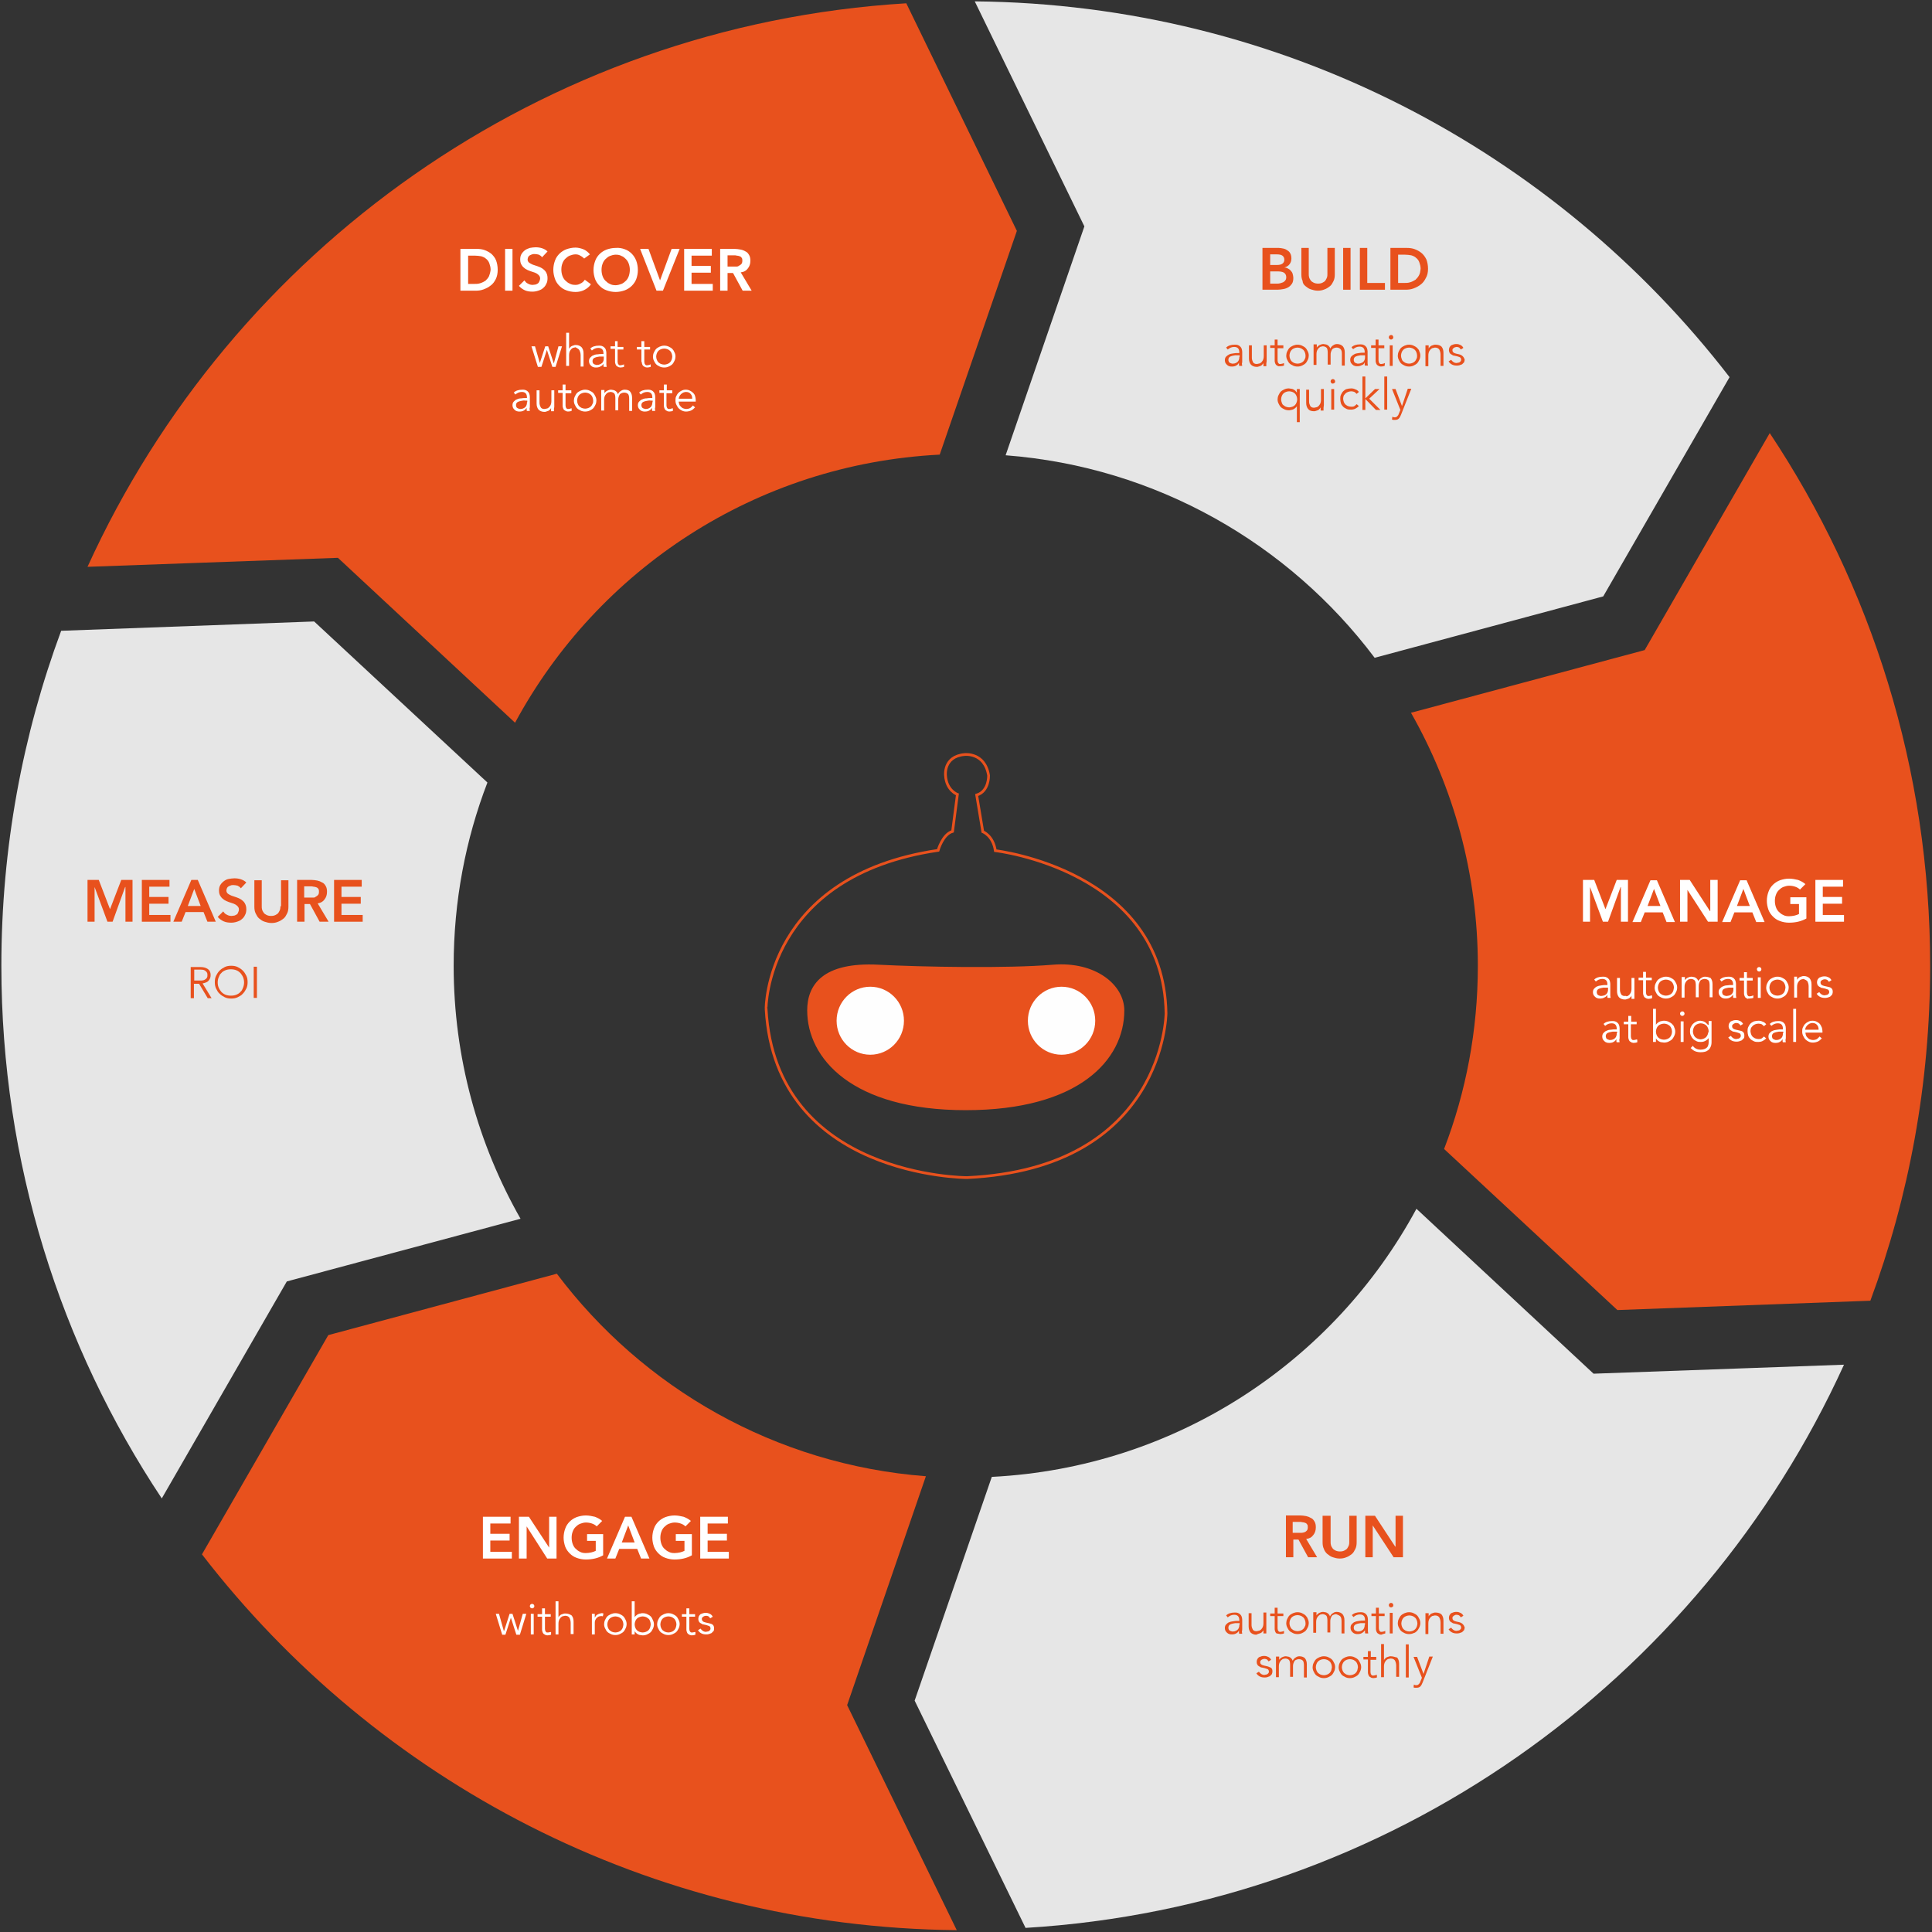 <?xml version="1.0" encoding="utf-8"?>
<svg width="601px" height="601px" viewBox="0 0 601 601" version="1.1" xmlns:xlink="http://www.w3.org/1999/xlink" xmlns="http://www.w3.org/2000/svg">
  <rect x="0" y="0" width="601" height="601" fill="#333333" stroke="none"/>
  <desc>Created with Lunacy</desc>
  <g id="infografia1" transform="translate(0.424 0.424)">
    <g id="Group-15_2_" transform="translate(237 234)">
      <path d="M48.9 44.51C83.9 44.51 97.8 29.01 97.8 13.91C97.8 6.31 89.2 -0.99 76 0.11C61.7 1.31 35.4 0.81 21.8 0.11C4.5 -0.79 0 6.31 0 13.91C0 28.41 13.5 44.51 48.9 44.51" transform="translate(14.1 65.99)" id="Fill-1_2_" fill="#E8511D" stroke="none" />
      <path d="M48.9 44.51C83.9 44.51 97.8 29.01 97.8 13.91C97.8 6.31 89.2 -0.99 76 0.11C61.7 1.31 35.4 0.81 21.8 0.11C4.5 -0.79 0 6.31 0 13.91C0 28.41 13.5 44.51 48.9 44.51Z" transform="translate(14.1 65.99)" id="Stroke-3_2_" fill="none" stroke="#E8511D" stroke-width="0.847" />
      <path d="M21.8 11C21.8 17.1 16.9 22 10.9 22C4.9 22 0 17.1 0 11C0 4.9 4.9 0 10.9 0C16.9 0 21.8 4.9 21.8 11" transform="translate(22.4 72.1)" id="Fill-5_2_" fill="#FEFEFE" stroke="none" />
      <path d="M21.8 11C21.8 17.1 16.9 22 10.9 22C4.9 22 0 17.1 0 11C0 4.9 4.9 0 10.9 0C16.9 0 21.8 4.9 21.8 11Z" transform="translate(22.4 72.1)" id="Stroke-7_2_" fill="none" stroke="#E8511D" stroke-width="0.847" />
      <path d="M21.8 11C21.8 17.1 16.9 22 10.9 22C4.9 22 0 17.1 0 11C0 4.9 4.9 0 10.9 0C16.9 0 21.8 4.9 21.8 11" transform="translate(81.9 72.1)" id="Fill-9_2_" fill="#FEFEFE" stroke="none" />
      <path d="M21.8 11C21.8 17.1 16.9 22 10.9 22C4.9 22 0 17.1 0 11C0 4.9 4.9 0 10.9 0C16.9 0 21.8 4.9 21.8 11Z" transform="translate(81.9 72.1)" id="Stroke-11_2_" fill="none" stroke="#E8511D" stroke-width="0.847" />
      <path d="M53.508 29.826C53.508 29.826 54.908 24.826 58.008 23.926L59.508 12.426C59.508 12.426 56.108 11.226 55.808 6.526C55.808 6.526 55.108 0.626 61.708 0.026C61.708 0.026 68.008 -0.774 69.208 6.526C69.208 6.526 69.408 11.426 65.508 12.626L67.408 24.026C67.408 24.026 70.608 25.226 71.308 29.926C71.308 29.926 123.708 35.926 124.408 80.526C124.408 80.526 124.008 128.726 62.508 131.626C62.508 131.626 2.908 131.626 0.008 79.226C-0.092 79.126 -0.092 37.726 53.508 29.826Z" transform="translate(0.892 0.274)" id="Stroke-13_2_" fill="none" stroke="#E8511D" stroke-width="0.847" />
    </g>
    <g id="Group" transform="translate(26 0)">
      <path d="M133 223.8C158.7 176.2 207.9 143.3 265.1 140.4L289.1 70.8L254.7 0C141.2 6.9 44.8 76.9 0 175.3L77.9 172.5L133 223.8Z" transform="translate(0.8 0.6)" id="Path" fill="#E8511D" stroke="none" />
      <g id="Group" transform="translate(116 76)">
        <path d="M7.6 0.4Q8.8 0.85 9.7 1.6C10.3 2.2 10.8 2.8 11.1 3.6C11.4 4.4 11.6 5.4 11.6 6.5C11.6 7.6 11.4 8.6 11 9.4C10.6 10.2 10.1 10.9 9.4 11.4C8.8 11.9 8 12.3 7.2 12.6C6.4 12.9 5.6 13 4.8 13L0 13L0 0L5.1 0C6 0 6.8 0.1 7.6 0.4ZM7.8 9.9C8.2 9.5 8.6 9.1 8.9 8.5C9.1 8 9.3 7.3 9.4 6.5C9.4 5.7 9.2 5.1 9 4.5C8.8 3.9 8.4 3.4 8 3.1C7.6 2.7 7.1 2.5 6.5 2.3C5.9 2.2 5.2 2.1 4.5 2.1L2.4 2.1L2.4 10.9L4.1 10.9C4.8 10.9 5.5 10.9 6.1 10.7C6.8 10.5 7.3 10.2 7.8 9.9Z" transform="translate(0.8 1)" id="Shape" fill="#FFFFFF" fill-rule="evenodd" stroke="none" />
        <path d="M0 0L2.3 0L2.3 13L0 13L0 0Z" transform="translate(14.7 1)" id="Rectangle" fill="#FFFFFF" stroke="none" />
        <path d="M5.8 11.3C5.6 11.4 5.3 11.6 5.1 11.6C4.9 11.6 4.6 11.7 4.3 11.7C3.8 11.7 3.3 11.6 2.8 11.3C2.3 11.1 2 10.7 1.7 10.3L0 12C0.5 12.6 1.2 13.1 1.9 13.4C2.6 13.7 3.4 13.8 4.2 13.8C4.8 13.8 5.4 13.7 6 13.5C6.6 13.3 7.1 13.1 7.5 12.7C7.9 12.4 8.3 11.9 8.5 11.4C8.8 10.9 8.9 10.3 8.9 9.6C8.9 8.8 8.7 8.2 8.4 7.7C8.1 7.2 7.7 6.9 7.3 6.6C6.8 6.3 6.4 6.1 5.8 5.9C5.3 5.7 4.8 5.6 4.3 5.4C3.8 5.2 3.5 5 3.2 4.8C2.9 4.6 2.7 4.2 2.7 3.8C2.7 3.5 2.8 3.3 2.9 3C3 2.8 3.2 2.6 3.4 2.5C3.6 2.4 3.8 2.3 4.1 2.2C4.4 2.1 4.6 2.1 4.9 2.1C5.4 2.1 5.8 2.2 6.2 2.3C6.6 2.5 6.9 2.7 7.2 3.1L8.9 1.3C8.4 0.8 7.8 0.5 7.2 0.3C6.6 0.1 5.9 0 5.2 0C4.6 0 4 0.1 3.4 0.2C2.8 0.4 2.3 0.6 1.9 0.9C1.5 1.2 1.1 1.6 0.8 2.1C0.5 2.6 0.4 3.2 0.4 3.8C0.4 4.6 0.6 5.2 0.9 5.6C1.2 6.1 1.6 6.4 2 6.7C2.5 7 2.9 7.2 3.5 7.4C4 7.6 4.5 7.7 5 7.9C5.5 8.1 5.8 8.3 6.1 8.6C6.4 8.9 6.6 9.2 6.6 9.7C6.6 10 6.5 10.3 6.4 10.5C6.2 11 6 11.2 5.8 11.3Z" transform="translate(19 0.5)" id="Path" fill="#FFFFFF" stroke="none" />
        <path d="M1.9 11.9C2.5 12.5 3.2 13 4.1 13.3C4.9 13.6 5.9 13.8 6.9 13.8C7.9 13.8 8.8 13.6 9.6 13.2C10.4 12.8 11.2 12.2 11.7 11.4L9.8 10C9.4 10.6 8.9 11 8.4 11.2C7.9 11.5 7.4 11.6 6.9 11.6C6.2 11.6 5.6 11.5 5.1 11.2C4.6 11 4.1 10.6 3.7 10.2C3.3 9.8 3 9.3 2.8 8.7C2.6 8.1 2.5 7.5 2.5 6.8C2.5 6.2 2.6 5.5 2.8 5C3 4.4 3.3 3.9 3.7 3.5C4.1 3.1 4.6 2.7 5.1 2.5C5.6 2.3 6.3 2.1 6.9 2.1C7.4 2.1 7.8 2.2 8.2 2.4C8.6 2.6 9.1 2.9 9.6 3.4L11.4 2.1C10.8 1.4 10.1 0.8 9.3 0.5C8.5 0.2 7.7 0 6.9 0C5.9 0 5 0.2 4.1 0.5C3.3 0.8 2.5 1.3 1.9 1.9C1.3 2.5 0.8 3.2 0.5 4.1C0.2 4.9 0 5.9 0 6.9C0 7.9 0.2 8.8 0.5 9.7C0.8 10.6 1.3 11.3 1.9 11.9Z" transform="translate(29.7 0.6)" id="Path" fill="#FFFFFF" stroke="none" />
        <path d="M11.9 1.826C12.5 2.426 13 3.226 13.3 4.026C13.6 4.826 13.8 5.826 13.8 6.926C13.8 7.926 13.6 8.926 13.3 9.726C13 10.526 12.5 11.226 11.9 11.826C11.3 12.426 10.5 12.926 9.7 13.226C8.8 13.526 7.9 13.726 6.9 13.726C5.9 13.726 4.9 13.526 4.1 13.226C3.2 12.926 2.5 12.426 1.9 11.826C1.3 11.226 0.8 10.526 0.5 9.726C0.2 8.826 0 7.926 0 6.926C0 5.926 0.2 4.926 0.5 4.126C0.8 3.226 1.3 2.526 1.9 1.926C2.5 1.326 3.3 0.826 4.1 0.526C5 0.226 5.9 0.026 6.9 0.026C7.9 -0.074 8.9 0.126 9.7 0.426C10.6 0.726 11.3 1.226 11.9 1.826ZM10.1 10.226C10.5 9.826 10.8 9.326 11 8.726C11.2 8.126 11.3 7.426 11.3 6.826Q11.3 5.926 11 5.026C10.8 4.426 10.5 3.926 10.1 3.526C9.7 3.126 9.3 2.726 8.7 2.526C8.2 2.226 7.6 2.126 6.9 2.126C6.3 2.126 5.6 2.326 5.1 2.526C4.6 2.726 4.1 3.126 3.7 3.526Q3.1 4.126 2.8 5.026C2.6 5.526 2.5 6.226 2.5 6.826C2.5 7.526 2.6 8.126 2.8 8.726C3 9.326 3.3 9.826 3.7 10.226C4.1 10.626 4.6 11.026 5.1 11.226C5.6 11.526 6.2 11.626 6.9 11.626C7.5 11.626 8.2 11.426 8.7 11.226C9.2 11.026 9.7 10.626 10.1 10.226Z" transform="translate(42.2 0.674)" id="Shape" fill="#FFFFFF" fill-rule="evenodd" stroke="none" />
        <path d="M7.1 13L12.3 0L9.8 0L6.2 9.8L2.6 0L0 0L5.1 13L7.1 13Z" transform="translate(56.7 1)" id="Path" fill="#FFFFFF" stroke="none" />
        <path d="M2.3 7.4L8.3 7.4L8.3 5.3L2.3 5.3L2.3 2.1L8.6 2.1L8.6 0L0 0L0 13L8.9 13L8.9 10.9L2.3 10.9L2.3 7.4Z" transform="translate(70.4 1)" id="Path" fill="#FFFFFF" stroke="none" />
        <path d="M8.6 6.1C8.1 6.8 7.4 7.2 6.4 7.3L9.8 13L7 13L4 7.5L2.3 7.5L2.3 13L0 13L0 0L4.5 0C5.1 0 5.7 0.1 6.3 0.2C6.9 0.3 7.4 0.5 7.9 0.8C8.4 1 8.7 1.4 9 1.9C9.3 2.4 9.4 3 9.4 3.7C9.4 4.7 9.1 5.5 8.6 6.1ZM4.1 5.5L5.1 5.5C5.4 5.5 5.7 5.4 5.9 5.2C6.2 5.1 6.4 4.9 6.6 4.7C6.8 4.5 6.9 4.1 6.9 3.7C6.9 3.3 6.9 3 6.7 2.8C6.6 2.6 6.4 2.4 6.1 2.3C5.8 2.2 5.5 2.1 5.2 2.1C4.9 2 4.6 2 4.3 2L2.3 2L2.3 5.5L4.1 5.5Z" transform="translate(81.6 1)" id="Shape" fill="#FFFFFF" fill-rule="evenodd" stroke="none" />
        <path d="M8.4 0L7 5.2L6.9 5.2L5.2 0L4.3 0L2.6 5.2L2.6 5.2L1.1 0L0 0L2 6.4L3.1 6.4L4.8 1.1L4.8 1.1L6.5 6.4L7.5 6.4L9.5 0L8.4 0Z" transform="translate(22.9 31.3)" id="Path" fill="#FFFFFF" stroke="none" />
        <path d="M4.1 5.4C4.3 5.8 4.5 6.3 4.5 7L4.5 10.5L5.4 10.5L5.4 6.4C5.4 5.6 5.2 5 4.8 4.5C4.4 4.1 3.8 3.8 3 3.8C2.8 3.8 2.6 3.8 2.4 3.9C2.2 4 2 4 1.8 4.1C1.6 4.2 1.4 4.3 1.3 4.5C1.1 4.6 1 4.8 0.9 5L0.9 5L0.9 0L0 0L0 10.3L0.9 10.3L0.9 7C0.9 6.4 1 6 1.2 5.6C1.4 5.3 1.6 5 1.8 4.9C2 4.7 2.3 4.6 2.5 4.6C2.7 4.6 2.8 4.5 2.9 4.5C3.4 4.8 3.9 5 4.1 5.4Z" transform="translate(33.7 27.1)" id="Path" fill="#FFFFFF" stroke="none" />
        <path d="M4.5 6.1L4.5 5.6C4.3 6 4 6.3 3.5 6.5C3.2 6.7 2.7 6.8 2.2 6.8C1.9 6.8 1.7 6.8 1.4 6.7C1.1 6.6 0.9 6.5 0.7 6.3C0.5 6.1 0.3 5.9 0.2 5.7C0.1 5.5 0 5.2 0 4.9C0 4.4 0.1 4 0.4 3.7C0.7 3.4 1 3.1 1.4 3C1.8 2.8 2.2 2.7 2.7 2.7C3.2 2.6 3.6 2.6 4 2.6L4.5 2.6L4.5 2.4C4.5 1.3 4 0.7 2.9 0.7C2.1 0.7 1.5 1 0.9 1.5L0.4 0.9Q1.3 0 3.1 0C3.4 0 3.7 0 4 0.1C4.2 0.2 4.5 0.3 4.7 0.5C4.9 0.7 5.1 0.9 5.2 1.2C5.3 1.5 5.4 1.8 5.4 2.2L5.4 5.9C5.4 6.2 5.5 6.4 5.5 6.6L4.6 6.6C4.5 6.5 4.5 6.3 4.5 6.1ZM2.5 6C2.9 6 3.2 5.9 3.4 5.8C3.7 5.7 3.9 5.5 4.1 5.4C4.3 5.2 4.4 5 4.5 4.7C4.6 4.4 4.6 4.2 4.6 3.9L4.6 3.4L3.2 3.4C2.8 3.5 2.5 3.5 2.2 3.6C1.9 3.7 1.6 3.8 1.4 4C1.2 4.2 1.1 4.5 1.1 4.8C1.1 5 1.1 5.1 1.2 5.3C1.2 5.5 1.4 5.6 1.5 5.7C1.7 5.8 1.8 5.9 2 5.9C2.1 6 2.3 6 2.5 6Z" transform="translate(40.8 31.1)" id="Shape" fill="#FFFFFF" fill-rule="evenodd" stroke="none" />
        <path d="M1.4 0L1.4 1.8L0 1.8L0 2.6L1.4 2.6L1.4 6.6C1.4 7 1.5 7.2 1.6 7.5C1.7 7.7 1.8 7.9 2 8C2.2 8.1 2.3 8.2 2.5 8.3C2.7 8.3 2.9 8.4 3 8.4C3.5 8.4 3.9 8.3 4.2 8.2L4.2 7.4C4.1 7.5 3.9 7.5 3.7 7.6C3.5 7.6 3.4 7.7 3.2 7.7C3.1 7.7 2.9 7.7 2.8 7.7C2.7 7.7 2.6 7.6 2.5 7.5C2.4 7.4 2.4 7.3 2.3 7.2C2.3 7 2.2 6.9 2.2 6.6L2.2 2.8L4 2.8L4 2L2.2 2L2.2 0.2L1.4 0.2L1.4 0Z" transform="translate(47.5 29.5)" id="Path" fill="#FFFFFF" stroke="none" />
        <path d="M1.5 6.4C1.5 6.8 1.6 7 1.7 7.3C1.8 7.6 1.9 7.7 2.1 7.8C2.3 7.9 2.4 8 2.6 8.1C2.8 8.1 3 8.2 3.1 8.2C3.6 8.2 4 8.1 4.3 8L4.3 7.2C4.2 7.3 4 7.3 3.8 7.4C3.6 7.4 3.5 7.5 3.3 7.5C3.2 7.5 3 7.5 2.9 7.5C2.8 7.5 2.7 7.4 2.6 7.3C2.5 7.2 2.5 7.1 2.4 7C2.4 6.8 2.3 6.7 2.3 6.4L2.3 2.6L4.1 2.6L4.1 1.8L2.3 1.8L2.3 0L1.4 0L1.4 1.8L0 1.8L0 2.6L1.4 2.6L1.4 6.4L1.5 6.4Z" transform="translate(55.7 29.7)" id="Path" fill="#FFFFFF" stroke="none" />
        <path d="M4.9 0.3C5.3 0.5 5.7 0.7 6 1C6.3 1.3 6.5 1.6 6.7 2.1C6.9 2.5 7 2.9 7 3.4C7 3.8 6.9 4.3 6.7 4.7C6.5 5.1 6.3 5.5 6 5.8C5.7 6.1 5.3 6.3 4.9 6.5C4.5 6.7 4 6.8 3.5 6.8C3 6.8 2.5 6.7 2.1 6.5C1.7 6.3 1.3 6.1 1 5.8C0.7 5.5 0.5 5.1 0.3 4.7C0.1 4.3 0 3.9 0 3.4C0 3 0.1 2.5 0.3 2.1C0.5 1.7 0.7 1.3 1 1C1.3 0.7 1.7 0.5 2.1 0.3C2.6 0.1 3 0 3.5 0C4 0 4.5 0.1 4.9 0.3ZM5.3 5.2C5.5 5 5.7 4.7 5.8 4.4C5.9 4.1 6 3.7 6 3.4C6 3 5.9 2.7 5.8 2.4C5.7 2.1 5.5 1.8 5.3 1.6C5 1.4 4.8 1.2 4.5 1.1C4.2 1 3.9 0.9 3.5 0.9C3.1 0.9 2.8 1 2.5 1.1C2.2 1.2 1.9 1.4 1.7 1.6C1.5 1.8 1.3 2.1 1.2 2.4C1.1 2.7 1 3 1 3.4C1 3.8 1.1 4.1 1.2 4.4C1.3 4.7 1.5 5 1.7 5.2C2 5.4 2.2 5.6 2.5 5.7C2.8 5.8 3.1 5.9 3.5 5.9C3.9 5.9 4.2 5.8 4.5 5.7C4.8 5.6 5.1 5.4 5.3 5.2Z" transform="translate(60.7 31.1)" id="Shape" fill="#FFFFFF" fill-rule="evenodd" stroke="none" />
        <path d="M5.4 2.2L5.4 5.1C5.4 5.4 5.4 5.6 5.3 5.9C5.3 6.2 5.4 6.4 5.4 6.6L4.5 6.6C4.4 6.5 4.4 6.3 4.4 6.1L4.4 5.6Q4.1 6.2 3.5 6.5C3.2 6.7 2.7 6.8 2.2 6.8C1.9 6.8 1.7 6.8 1.4 6.7C1.1 6.6 0.9 6.5 0.7 6.3C0.5 6.1 0.3 5.9 0.2 5.7C0.1 5.5 0 5.2 0 4.9C0 4.4 0.1 4 0.4 3.7C0.7 3.4 1 3.1 1.4 3C1.8 2.8 2.2 2.7 2.7 2.7C3.2 2.6 3.6 2.6 4 2.6L4.5 2.6L4.5 2.4C4.5 1.3 4 0.7 2.9 0.7C2.1 0.7 1.5 1 0.9 1.5L0.4 0.9Q1.3 0 3.1 0C3.4 0 3.7 0 4 0.1C4.2 0.2 4.5 0.3 4.7 0.5C4.9 0.7 5.1 0.9 5.2 1.2C5.3 1.5 5.4 1.8 5.4 2.2ZM4.4 4.7C4.5 4.4 4.5 4.2 4.5 3.9L4.6 3.9L4.6 3.4L4.1 3.4C4 3.4 3.911 3.389 3.822 3.378C3.644 3.356 3.467 3.333 3.2 3.4C2.8 3.5 2.5 3.5 2.2 3.6C1.9 3.7 1.6 3.8 1.4 4C1.2 4.2 1.1 4.5 1.1 4.8C1.1 5 1.1 5.1 1.2 5.3C1.2 5.5 1.4 5.6 1.5 5.7C1.7 5.8 1.8 5.9 2 5.9C2.1 6 2.3 6 2.5 6C2.9 6 3.2 5.9 3.4 5.8C3.6 5.7 3.8 5.6 4 5.4C4.2 5.2 4.3 5 4.4 4.7Z" transform="translate(17 44.8)" id="Shape" fill="#FFFFFF" fill-rule="evenodd" stroke="none" />
        <path d="M5.5 5L5.5 0L4.6 0L4.6 3.3C4.6 3.9 4.5 4.3 4.3 4.7C4.1 5 3.9 5.3 3.7 5.4C3.5 5.6 3.2 5.7 3 5.7C2.8 5.7 2.7 5.8 2.6 5.8C2.3 5.8 2 5.8 1.8 5.7C1.6 5.6 1.4 5.5 1.3 5.3C1.2 5.1 1.1 4.9 1 4.6C0.9 4.3 0.9 4 0.9 3.7L0.9 0L0 0L0 4.1C0 4.9 0.2 5.5 0.6 6C1 6.4 1.6 6.7 2.4 6.7C2.6 6.7 2.8 6.7 3 6.6C3.2 6.5 3.4 6.5 3.6 6.4C3.8 6.3 4 6.2 4.1 6C4.3 5.9 4.4 5.7 4.5 5.5L4.5 5.5C4.5 5.7 4.5 5.8 4.5 6C4.5 6.2 4.5 6.3 4.5 6.5L5.4 6.5C5.4 6.3 5.4 6 5.4 5.7C5.5 5.4 5.5 5.1 5.5 5Z" transform="translate(24.5 45)" id="Path" fill="#FFFFFF" stroke="none" />
        <path d="M3.8 7.5C3.6 7.5 3.5 7.6 3.3 7.6C3.2 7.6 3 7.6 2.9 7.6C2.8 7.6 2.7 7.5 2.6 7.4C2.5 7.3 2.5 7.2 2.4 7.1C2.4 6.9 2.3 6.8 2.3 6.5L2.3 2.7L4.1 2.7L4.1 1.8L2.3 1.8L2.3 0L1.4 0L1.4 1.8L0 1.8L0 2.6L1.4 2.6L1.4 6.6C1.4 7 1.5 7.2 1.6 7.5C1.7 7.8 1.8 7.9 2 8C2.2 8.1 2.3 8.2 2.5 8.3C2.7 8.3 2.9 8.4 3 8.4C3.5 8.4 3.9 8.3 4.2 8.2L4.2 7.4C4.1 7.4 3.9 7.4 3.8 7.5Z" transform="translate(31.2 43.2)" id="Path" fill="#FFFFFF" stroke="none" />
        <path d="M4.9 0.3C5.3 0.5 5.7 0.7 6 1C6.3 1.3 6.5 1.7 6.7 2.1C6.9 2.5 7 2.9 7 3.4C7 3.8 6.9 4.3 6.7 4.7C6.5 5.1 6.3 5.5 6 5.8C5.7 6.1 5.3 6.3 4.9 6.5C4.5 6.7 4 6.8 3.5 6.8C3 6.8 2.5 6.7 2.1 6.5C1.7 6.3 1.3 6.1 1 5.8C0.7 5.5 0.5 5.1 0.3 4.7C0.1 4.3 0 3.9 0 3.4C0 3 0.1 2.5 0.3 2.1C0.5 1.7 0.7 1.3 1 1C1.3 0.7 1.7 0.5 2.1 0.3C2.6 0.1 3 0 3.5 0C4 0 4.5 0.1 4.9 0.3ZM5.3 5.2C5.5 5 5.7 4.7 5.8 4.4C6 4.1 6 3.7 6 3.4C6 3 5.9 2.7 5.8 2.4C5.7 2.1 5.5 1.8 5.3 1.6C5 1.4 4.8 1.2 4.5 1.1C4.2 1 3.9 0.9 3.5 0.9C3.1 0.9 2.8 1 2.5 1.1C2.2 1.2 1.9 1.4 1.7 1.6C1.5 1.8 1.3 2.1 1.2 2.4C1.1 2.7 1 3 1 3.4C1 3.8 1.1 4.1 1.2 4.4C1.3 4.7 1.5 5 1.7 5.2C2 5.4 2.2 5.6 2.5 5.7C2.8 5.8 3.1 5.9 3.5 5.9C3.9 5.9 4.2 5.8 4.5 5.7C4.8 5.6 5.1 5.4 5.3 5.2Z" transform="translate(36.1 44.8)" id="Shape" fill="#FFFFFF" fill-rule="evenodd" stroke="none" />
        <path d="M7.3 0C6.9 0 6.5 0.1 6.1 0.4C5.7 0.6 5.4 1 5.2 1.4C5.1 1.1 5 0.9 4.8 0.7C4.6 0.5 4.5 0.4 4.3 0.3C4.1 0.2 3.9 0.1 3.7 0.1C3.5 0.1 3.3 0 3.1 0C2.7 0 2.3 0.1 1.9 0.3C1.5 0.5 1.2 0.8 1 1.1L1 1.1L1 0.1L0 0.1C0 0.3 0 0.6 0 0.8C0 1 0 1.3 0 1.5L0 6.5L0.9 6.5L0.9 3.2C0.9 2.6 1 2.2 1.2 1.8C1.4 1.5 1.6 1.2 1.8 1.1C2 0.9 2.2 0.8 2.4 0.8C2.6 0.8 2.7 0.7 2.8 0.7C3.4 0.7 3.8 0.9 4.1 1.2C4.3 1.5 4.4 2 4.4 2.7L4.4 6.4L5.3 6.4L5.3 3.2C5.3 2.9 5.3 2.6 5.4 2.3C5.5 2 5.6 1.8 5.7 1.6C5.8 1.4 6 1.2 6.3 1.1C6.5 1 6.8 0.9 7.1 0.9C7.7 0.9 8.1 1.1 8.4 1.4C8.6 1.7 8.7 2.2 8.7 2.9L8.7 6.6L9.6 6.6L9.6 2.5C9.6 1.7 9.4 1.1 9 0.6C8.7 0.2 8.1 0 7.3 0Z" transform="translate(44.6 44.8)" id="Path" fill="#FFFFFF" stroke="none" />
        <path d="M5.4 2.2L5.4 5.1C5.4 5.4 5.4 5.6 5.3 5.9C5.3 6.2 5.4 6.4 5.4 6.6L4.5 6.6C4.4 6.5 4.4 6.3 4.4 6.1L4.4 5.6Q4.1 6.2 3.5 6.5C3.2 6.7 2.7 6.8 2.2 6.8C1.9 6.8 1.7 6.8 1.4 6.7C1.1 6.6 0.9 6.5 0.7 6.3C0.5 6.1 0.3 5.9 0.2 5.7C0.1 5.5 0 5.2 0 4.9C0 4.4 0.1 4 0.4 3.7C0.7 3.4 1 3.1 1.4 3C1.8 2.8 2.2 2.7 2.7 2.7C3.2 2.6 3.6 2.6 4 2.6L4.5 2.6L4.5 2.4C4.5 1.3 4 0.7 2.9 0.7C2.1 0.7 1.5 1 0.9 1.5L0.4 0.9Q1.3 0 3.1 0C3.4 0 3.7 0 4 0.1C4.2 0.2 4.5 0.3 4.7 0.5C4.9 0.7 5.1 0.9 5.2 1.2C5.3 1.5 5.4 1.8 5.4 2.2ZM4.4 4.7C4.5 4.4 4.5 4.2 4.5 3.9L4.6 3.9L4.6 3.4L4.1 3.4C4 3.4 3.911 3.389 3.822 3.378C3.644 3.356 3.467 3.333 3.2 3.4C2.8 3.5 2.5 3.5 2.2 3.6C1.9 3.7 1.6 3.8 1.4 4C1.2 4.2 1.1 4.5 1.1 4.8C1.1 5 1.1 5.1 1.2 5.3C1.2 5.5 1.4 5.6 1.5 5.7C1.7 5.8 1.8 5.9 2 5.9C2.1 6 2.3 6 2.5 6C2.9 6 3.2 5.9 3.4 5.8C3.6 5.7 3.8 5.6 4 5.4C4.2 5.2 4.3 5 4.4 4.7Z" transform="translate(56 44.8)" id="Shape" fill="#FFFFFF" fill-rule="evenodd" stroke="none" />
        <path d="M3.7 7.5C3.5 7.5 3.4 7.6 3.2 7.6C3.1 7.6 2.9 7.6 2.8 7.6C2.7 7.6 2.6 7.5 2.5 7.4C2.4 7.3 2.4 7.2 2.3 7.1C2.3 6.9 2.2 6.8 2.2 6.5L2.2 2.7L4 2.7L4 1.8L2.3 1.8L2.3 0L1.4 0L1.4 1.8L0 1.8L0 2.6L1.4 2.6L1.4 6.6C1.4 7 1.5 7.2 1.6 7.5C1.7 7.7 1.8 7.9 2 8C2.2 8.1 2.3 8.2 2.5 8.3C2.7 8.3 2.9 8.4 3 8.4C3.5 8.4 3.9 8.3 4.2 8.2L4.2 7.4C4 7.4 3.8 7.4 3.7 7.5Z" transform="translate(62.7 43.2)" id="Path" fill="#FFFFFF" stroke="none" />
        <path d="M4.5 0.3C4.9 0.5 5.2 0.7 5.5 1C5.8 1.3 6 1.6 6.1 2C6.2 2.3 6.3 2.8 6.3 3.2L6.3 3.7L1 3.7C1 4 1.1 4.3 1.2 4.6C1.3 4.9 1.5 5.1 1.7 5.3C1.9 5.5 2.1 5.7 2.4 5.8C2.7 5.9 3 6 3.3 6C3.8 6 4.2 5.9 4.6 5.7C5 5.4 5.2 5.2 5.4 4.9L6.1 5.5C5.7 5.9 5.3 6.3 4.8 6.5Q4.05 6.8 3.3 6.8C2.8 6.8 2.4 6.7 2 6.5C1.6 6.3 1.3 6.1 1 5.8C0.7 5.5 0.5 5.1 0.3 4.7C0.1 4.3 0 3.9 0 3.4C0 3 0 2.5 0.2 2.1C0.4 1.7 0.6 1.3 0.9 1C1.2 0.7 1.5 0.5 1.9 0.3C2.3 0.1 2.7 0 3.2 0C3.7 0 4.1 0.1 4.5 0.3ZM1.004 2.8C1.001 2.832 1 2.865 1 2.9L1 2.8L1.004 2.8ZM1.004 2.8L5.2 2.8C5.2 2.2 5.1 1.7 4.7 1.3Q4.25 0.7 3.2 0.7C3 0.7 2.7 0.8 2.4 0.9C2.1 1.1 1.9 1.2 1.7 1.4C1.5 1.6 1.3 1.9 1.2 2.1C1.112 2.365 1.023 2.553 1.004 2.8Z" transform="translate(67.7 44.8)" id="Shape" fill="#FFFFFF" fill-rule="evenodd" stroke="none" />
      </g>
    </g>
    <g id="Group" transform="translate(302 0)">
      <path d="M9.6 141.2C56.5 144.8 97.7 168.7 124.4 204.2L195.5 185.1L234.8 116.9C180.5 46.5 95.6 0.9 0 0L34.1 70L9.6 141.2Z" transform="translate(0.8 0)" id="Path" fill="#E6E6E6" stroke="none" />
      <g id="Group" transform="translate(78 76)">
        <path d="M8.1 12.2C7.6 12.5 7.1 12.7 6.5 12.8C5.9 12.9 5.3 13 4.7 13L0 13L0 0L5.1 0C5.5 0 6 0.1 6.5 0.2C7 0.3 7.4 0.5 7.8 0.8C8.2 1 8.5 1.4 8.7 1.8Q9 2.4 9 3.3Q9 4.35 8.4 5.1C8 5.6 7.5 5.9 6.8 6.1C7.2 6.1 7.6 6.2 7.9 6.4C8.3 6.6 8.6 6.8 8.8 7.1C9.1 7.4 9.3 7.7 9.4 8.1C9.5 8.5 9.6 8.9 9.6 9.3C9.6 10 9.5 10.6 9.2 11.1C8.9 11.5 8.6 11.9 8.1 12.2ZM2.4 2L4.3 2C5.2 2 5.8 2.1 6.2 2.4C6.6 2.7 6.8 3.1 6.8 3.7Q6.8 4.45 6.2 4.9C5.8 5.2 5.2 5.3 4.5 5.3L2.4 5.3L2.4 2ZM2.4 7.3L2.4 11.1L4.6 11.1C4.8 11.1 5.2 11.1 5.5 11L6.4 10.7C6.7 10.5 6.9 10.4 7.1 10.1C7.3 9.9 7.4 9.5 7.4 9.1C7.4 8.4 7.1 8 6.7 7.7C6.2 7.4 5.5 7.3 4.6 7.3L2.4 7.3Z" transform="translate(12.3 0.7)" id="Shape" fill="#E8511D" fill-rule="evenodd" stroke="none" />
        <path d="M1.3 11.9C1.8 12.3 2.3 12.7 3 12.9C3.6 13.1 4.3 13.3 5.1 13.3C5.8 13.3 6.5 13.2 7.2 12.9C7.8 12.7 8.4 12.3 8.9 11.9C9.4 11.5 9.7 10.9 10 10.3C10.3 9.7 10.4 9 10.4 8.2L10.4 0L8.1 0L8.1 8.1C8.1 8.4 8.1 8.8 8 9.1C7.9 9.4 7.7 9.8 7.5 10.1C7.3 10.4 7 10.6 6.6 10.8C6.2 11 5.8 11.1 5.2 11.1C4.7 11.1 4.2 11 3.8 10.8C3.4 10.6 3.1 10.4 2.9 10.1C2.7 9.8 2.5 9.5 2.4 9.1C2.3 8.8 2.3 8.4 2.3 8.1L2.3 0L0 0L0 8.2C0 9 0.1 9.7 0.4 10.3C0.4 11 0.8 11.5 1.3 11.9Z" transform="translate(24.4 0.7)" id="Path" fill="#E8511D" stroke="none" />
        <path d="M0 0L2.3 0L2.3 13L0 13L0 0Z" transform="translate(37.4 0.7)" id="Rectangle" fill="#E8511D" stroke="none" />
        <path d="M7.8 10.9L2.3 10.9L2.3 0L0 0L0 13L7.8 13L7.8 10.9Z" transform="translate(42.6 0.7)" id="Path" fill="#E8511D" stroke="none" />
        <path d="M11.2 3.6C11.5 4.4 11.7 5.4 11.7 6.5C11.7 7.6 11.5 8.6 11 9.4C10.6 10.2 10.1 10.9 9.4 11.4C8.8 11.9 8 12.3 7.2 12.6C6.4 12.9 5.6 13 4.8 13L0 13L0 0L5.1 0C6 0 6.8 0.1 7.6 0.4Q8.8 0.85 9.7 1.6C10.3 2.1 10.8 2.8 11.2 3.6ZM7.8 9.9C8.2 9.5 8.6 9.1 8.9 8.5C9.2 8 9.3 7.3 9.4 6.5C9.4 5.7 9.2 5.1 9 4.5C8.8 3.9 8.4 3.4 8 3.1C7.6 2.7 7.1 2.5 6.5 2.3C5.9 2.2 5.2 2.1 4.5 2.1L2.4 2.1L2.4 10.9L4.1 10.9C4.8 10.9 5.5 10.9 6.1 10.7C6.8 10.5 7.3 10.2 7.8 9.9Z" transform="translate(52.1 0.7)" id="Shape" fill="#E8511D" fill-rule="evenodd" stroke="none" />
        <path d="M5.4 2.2L5.4 5.1C5.4 5.4 5.4 5.6 5.3 5.9C5.3 6.2 5.4 6.4 5.4 6.6L4.5 6.6C4.4 6.5 4.4 6.3 4.4 6.1L4.4 5.6Q4.1 6.2 3.5 6.5C3.2 6.7 2.7 6.8 2.2 6.8C1.9 6.8 1.7 6.8 1.4 6.7C1.1 6.6 0.9 6.5 0.7 6.3C0.5 6.1 0.3 5.9 0.2 5.7C0.1 5.5 0 5.2 0 4.9C0 4.4 0.1 4 0.4 3.7C0.7 3.4 1 3.2 1.4 3C1.8 2.8 2.2 2.8 2.7 2.7C3.2 2.6 3.6 2.6 4 2.6L4.5 2.6L4.5 2.4C4.5 1.3 4 0.7 2.9 0.7C2.1 0.7 1.5 1 0.9 1.5L0.4 0.9Q1.3 0 3.1 0C3.4 0 3.7 0 4 0.1C4.2 0.2 4.5 0.3 4.7 0.5C4.9 0.7 5.1 0.9 5.2 1.2C5.3 1.5 5.4 1.8 5.4 2.2ZM4.4 4.6C4.5 4.3 4.5 4.1 4.5 3.8L4.6 3.8L4.6 3.3L3.2 3.3C2.8 3.4 2.5 3.4 2.2 3.5C1.9 3.6 1.6 3.7 1.4 3.9C1.2 4.1 1.1 4.4 1.1 4.7C1.1 4.9 1.1 5 1.2 5.2C1.2 5.4 1.4 5.5 1.5 5.6C1.7 5.7 1.8 5.8 2 5.8C2.1 5.9 2.3 5.9 2.5 5.9C2.9 5.9 3.2 5.8 3.4 5.7C3.6 5.6 3.8 5.5 4 5.3C4.2 5.1 4.3 4.9 4.4 4.6Z" transform="translate(0.6 30.8)" id="Shape" fill="#E8511D" fill-rule="evenodd" stroke="none" />
        <path d="M5.5 5L5.5 0L4.6 0L4.6 3.3C4.6 3.9 4.5 4.3 4.3 4.7C4.1 5 3.9 5.3 3.7 5.4C3.5 5.6 3.2 5.7 3 5.7C2.8 5.7 2.7 5.8 2.6 5.8C2.3 5.8 2 5.8 1.8 5.7C1.6 5.6 1.4 5.5 1.3 5.3C1.2 5.1 1.1 4.9 1 4.6C0.9 4.3 0.9 4 0.9 3.7L0.9 0L0 0L0 4.1C0 4.9 0.2 5.5 0.6 6C1 6.4 1.6 6.7 2.4 6.7C2.6 6.7 2.8 6.7 3 6.6C3.2 6.5 3.4 6.5 3.6 6.4C3.8 6.3 4 6.2 4.1 6C4.3 5.9 4.4 5.7 4.5 5.5L4.5 5.5C4.5 5.7 4.5 5.8 4.5 6C4.5 6.2 4.5 6.3 4.5 6.5L5.4 6.5C5.4 6.3 5.4 6 5.4 5.7C5.4 5.4 5.5 5.1 5.5 5Z" transform="translate(8.1 31)" id="Path" fill="#E8511D" stroke="none" />
        <path d="M3.1 8.3C3.6 8.3 4 8.2 4.3 8.1L4.3 7.3C4.2 7.4 4 7.4 3.8 7.5C3.6 7.5 3.5 7.6 3.3 7.6C3.2 7.6 3 7.6 2.9 7.6C2.8 7.6 2.7 7.5 2.6 7.4C2.5 7.3 2.5 7.2 2.4 7.1C2.4 6.9 2.3 6.8 2.3 6.5L2.3 2.7L4.1 2.7L4.1 1.8L2.3 1.8L2.3 0L1.4 0L1.4 1.8L0 1.8L0 2.6L1.4 2.6L1.4 6.6C1.4 7 1.5 7.2 1.6 7.5C1.7 7.7 1.8 7.9 2 8C2.2 8.1 2.3 8.2 2.5 8.3C2.8 8.3 3 8.3 3.1 8.3Z" transform="translate(14.7 29.2)" id="Path" fill="#E8511D" stroke="none" />
        <path d="M6.7 2.1C6.9 2.5 7 2.9 7 3.4C7 3.8 6.9 4.3 6.7 4.7C6.5 5.1 6.3 5.5 6 5.8C5.7 6.1 5.3 6.3 4.9 6.5C4.5 6.7 4 6.8 3.5 6.8C3 6.8 2.5 6.7 2.1 6.5C1.7 6.3 1.3 6.1 1 5.8C0.7 5.5 0.5 5.1 0.3 4.7C0.1 4.3 0 3.9 0 3.4C0 3 0.1 2.5 0.3 2.1C0.5 1.7 0.7 1.3 1 1C1.3 0.7 1.7 0.5 2.1 0.3C2.6 0.1 3 0 3.5 0C4 0 4.5 0.1 4.9 0.3C5.3 0.5 5.7 0.7 6 1C6.3 1.3 6.5 1.7 6.7 2.1ZM5.3 5.2C5.5 5 5.7 4.7 5.8 4.4C6 4.1 6 3.7 6 3.4C6 3 5.9 2.7 5.8 2.4C5.7 2.1 5.5 1.8 5.3 1.6C5 1.4 4.8 1.2 4.5 1.1C4.2 1 3.9 0.9 3.5 0.9C3.1 0.9 2.8 1 2.5 1.1C2.2 1.2 1.9 1.4 1.7 1.6C1.5 1.8 1.3 2.1 1.2 2.4C1.1 2.7 1 3 1 3.4C1 3.8 1.1 4.1 1.2 4.4C1.3 4.7 1.5 5 1.7 5.2C2 5.4 2.2 5.6 2.5 5.7C2.8 5.8 3.1 5.9 3.5 5.9C3.9 5.9 4.2 5.8 4.5 5.7C4.8 5.6 5.1 5.4 5.3 5.2Z" transform="translate(19.7 30.8)" id="Shape" fill="#E8511D" fill-rule="evenodd" stroke="none" />
        <path d="M8.8 3L8.8 6.7L9.7 6.7L9.7 2.6C9.7 1.8 9.5 1.2 9.1 0.7C8.7 0.3 8.1 0 7.3 0C6.9 0 6.5 0.1 6.1 0.4C5.7 0.6 5.4 1 5.2 1.4C5.1 1.1 5 0.9 4.8 0.7C4.6 0.5 4.5 0.4 4.3 0.3C4.1 0.2 3.9 0.1 3.7 0.1C3.5 0.1 3.3 0 3.1 0C2.7 0 2.3 0.1 1.9 0.3C1.5 0.5 1.2 0.8 1 1.1L1 1.1L1 0.1L0 0.1C0 0.3 0 0.6 0 0.8C0 1 0 1.3 0 1.5L0 6.5L0.9 6.5L0.9 3.2C0.9 2.6 1 2.2 1.2 1.8C1.4 1.5 1.6 1.2 1.8 1.1C2 0.9 2.2 0.8 2.4 0.8C2.6 0.8 2.7 0.7 2.8 0.7C3.4 0.7 3.8 0.9 4.1 1.2C4.3 1.5 4.4 2 4.4 2.7L4.4 6.4L5.3 6.4L5.3 3.4C5.3 3.1 5.3 2.8 5.4 2.5C5.5 2.2 5.6 2 5.7 1.8C5.8 1.6 6 1.4 6.3 1.3C6.5 1.2 6.8 1.1 7.1 1.1C7.7 1.1 8.1 1.3 8.4 1.6C8.7 1.9 8.8 2.4 8.8 3Z" transform="translate(28.2 30.6)" id="Path" fill="#E8511D" stroke="none" />
        <path d="M4.5 6.1L4.5 5.6C4.3 6.1 4 6.4 3.5 6.5C3.2 6.7 2.7 6.8 2.2 6.8C1.9 6.8 1.7 6.8 1.4 6.7C1.1 6.6 0.9 6.5 0.7 6.3C0.5 6.1 0.3 5.9 0.2 5.7C0.1 5.5 0 5.2 0 4.9C0 4.4 0.1 4 0.4 3.7C0.7 3.4 1 3.2 1.4 3C1.8 2.8 2.2 2.8 2.7 2.7C3.2 2.6 3.6 2.6 4 2.6L4.5 2.6L4.5 2.4C4.5 1.3 4 0.7 2.9 0.7C2.1 0.7 1.5 1 0.9 1.5L0.4 0.9Q1.3 0 3.1 0C3.4 0 3.7 0 4 0.1C4.2 0.2 4.5 0.3 4.7 0.5C4.9 0.7 5.1 0.9 5.2 1.2C5.3 1.5 5.4 1.8 5.4 2.2L5.4 5.9C5.4 6.2 5.5 6.4 5.5 6.6L4.6 6.6C4.5 6.5 4.5 6.3 4.5 6.1ZM2.5 6C2.9 6 3.2 5.9 3.4 5.8C3.7 5.7 3.9 5.6 4.1 5.4C4.3 5.2 4.4 5 4.5 4.7C4.6 4.4 4.6 4.2 4.6 3.9L4.6 3.4L3.2 3.4C2.8 3.5 2.5 3.5 2.2 3.6C1.9 3.7 1.6 3.8 1.4 4C1.2 4.2 1.1 4.5 1.1 4.8C1.1 5 1.1 5.1 1.2 5.3C1.2 5.5 1.4 5.6 1.5 5.7C1.7 5.8 1.8 5.9 2 5.9C2.1 6 2.3 6 2.5 6Z" transform="translate(39.6 30.7)" id="Shape" fill="#E8511D" fill-rule="evenodd" stroke="none" />
        <path d="M4.3 7.3C4.2 7.4 4 7.4 3.8 7.5C3.6 7.5 3.5 7.6 3.3 7.6C3.2 7.6 3 7.6 2.9 7.6C2.8 7.6 2.7 7.5 2.6 7.4C2.5 7.3 2.5 7.2 2.4 7.1C2.4 6.9 2.3 6.8 2.3 6.5L2.3 2.7L4.1 2.7L4.1 1.8L2.3 1.8L2.3 0L1.4 0L1.4 1.8L0 1.8L0 2.6L1.4 2.6L1.4 6.6C1.4 7 1.5 7.2 1.6 7.5C1.7 7.7 1.8 7.9 2 8C2.2 8.1 2.3 8.2 2.5 8.3C2.7 8.3 2.9 8.4 3 8.4C3.5 8.4 3.9 8.3 4.2 8.2L4.3 7.3Z" transform="translate(46.1 29.2)" id="Path" fill="#E8511D" stroke="none" />
        <path d="M0 0L0.9 0L0.9 6.4L0 6.4L0 0Z" transform="translate(51.9 31)" id="Rectangle" fill="#E8511D" stroke="none" />
        <path d="M0.7 1.4C0.9 1.4 1 1.3 1.2 1.2C1.3 1.1 1.4 0.9 1.4 0.7C1.4 0.5 1.3 0.4 1.2 0.2C1.1 0 0.9 0 0.7 0C0.5 0 0.4 0.1 0.2 0.2C0.1 0.3 0 0.5 0 0.7C0 0.9 0.1 1 0.2 1.2C0.4 1.3 0.5 1.4 0.7 1.4Z" transform="translate(51.6 27.8)" id="Path" fill="#E8511D" stroke="none" />
        <path d="M4.9 0.3C5.3 0.5 5.7 0.7 6 1C6.3 1.3 6.6 1.6 6.7 2.1C6.9 2.5 7 2.9 7 3.4C7 3.8 6.9 4.3 6.7 4.7C6.5 5.1 6.3 5.5 6 5.8C5.7 6.1 5.3 6.3 4.9 6.5C4.5 6.7 4 6.8 3.5 6.8C3 6.8 2.5 6.7 2.1 6.5C1.7 6.3 1.3 6.1 1 5.8C0.7 5.5 0.5 5.1 0.3 4.7C0.1 4.3 0 3.9 0 3.4C0 3 0.1 2.5 0.3 2.1C0.5 1.7 0.7 1.3 1 1C1.3 0.7 1.7 0.5 2.1 0.3C2.6 0.1 3 0 3.5 0C4 0 4.5 0.1 4.9 0.3ZM5.3 5.2C5.5 5 5.7 4.7 5.8 4.4C6 4.1 6 3.7 6 3.4C6 3 5.9 2.7 5.8 2.4C5.7 2.1 5.5 1.8 5.3 1.6C5 1.4 4.8 1.2 4.5 1.1C4.2 1 3.9 0.9 3.5 0.9C3.1 0.9 2.8 1 2.5 1.1C2.2 1.2 1.9 1.4 1.7 1.6C1.5 1.8 1.3 2.1 1.2 2.4C1.1 2.7 1 3 1 3.4C1 3.8 1.1 4.1 1.2 4.4C1.3 4.7 1.4 5 1.7 5.2C2 5.4 2.2 5.6 2.5 5.7C2.8 5.8 3.1 5.9 3.5 5.9C3.9 5.9 4.2 5.8 4.5 5.7C4.8 5.6 5.1 5.4 5.3 5.2Z" transform="translate(54.4 30.8)" id="Shape" fill="#E8511D" fill-rule="evenodd" stroke="none" />
        <path d="M3.1 0C2.9 0 2.7 0 2.5 0.1C2.3 0.2 2.1 0.2 1.9 0.3C1.7 0.4 1.5 0.5 1.4 0.7C1.2 0.8 1.1 1 1 1.2L1 1.2C1 1 1 0.9 1 0.7C1 0.5 1 0.4 1 0.2L0 0.2C0 0.4 0 0.7 0 1C0 1.3 0 1.5 0 1.7L0 6.7L0.9 6.7L0.9 3.4C0.9 2.8 1 2.4 1.2 2C1.4 1.7 1.6 1.4 1.8 1.3C2 1.1 2.3 1 2.5 1C2.7 1 2.8 0.9 2.9 0.9C3.6 0.9 4 1.1 4.3 1.5C4.5 1.9 4.7 2.4 4.7 3.1L4.7 6.6L5.6 6.6L5.6 2.5C5.6 1.7 5.4 1.1 5 0.6C4.6 0.2 3.9 0 3.1 0Z" transform="translate(63 30.8)" id="Path" fill="#E8511D" stroke="none" />
        <path d="M4.4 3.8C4.1 3.5 3.7 3.3 3.3 3.2L2.4 3C2 2.9 1.7 2.8 1.5 2.6C1.3 2.5 1.2 2.2 1.2 1.9C1.2 1.7 1.2 1.6 1.3 1.5C1.4 1.4 1.5 1.3 1.6 1.2C1.7 1.1 1.9 1.1 2 1C2.2 1 2.3 0.9 2.5 0.9C2.8 0.9 3.1 1 3.3 1.1C3.5 1.3 3.7 1.5 3.8 1.7L4.6 1.2C4.4 0.8 4.1 0.5 3.7 0.3C3.3 0.1 2.9 0 2.5 0C2.2 0 1.9 0 1.6 0.1C1.3 0.2 1.1 0.3 0.8 0.4C0.6 0.6 0.4 0.8 0.3 1C0.2 1.2 0.1 1.5 0.1 1.9C0.1 2.2 0.2 2.5 0.3 2.7C0.4 2.9 0.6 3.1 0.8 3.2C1 3.3 1.2 3.4 1.3 3.5C1.5 3.6 1.6 3.6 1.7 3.6L2.6 3.8C2.9 3.9 3.2 4 3.5 4.1C3.7 4.2 3.9 4.5 3.9 4.8C3.9 5 3.9 5.1 3.8 5.3C3.7 5.4 3.6 5.5 3.5 5.6C3.4 5.7 3.2 5.8 3 5.8C2.8 5.8 2.6 5.9 2.5 5.9C2.1 5.9 1.8 5.8 1.5 5.6C1.2 5.4 1 5.2 0.8 4.9L0 5.4C0.3 5.9 0.7 6.2 1.1 6.4C1.5 6.6 2 6.7 2.5 6.7C2.8 6.7 3.1 6.7 3.4 6.6C3.7 6.5 4 6.4 4.2 6.3C4.4 6.1 4.6 5.9 4.8 5.7C4.9 5.4 5 5.2 5 4.8C4.9 4.5 4.7 4.1 4.4 3.8Z" transform="translate(70.2 30.6)" id="Path" fill="#E8511D" stroke="none" />
        <path d="M4.9 0.3C5.1 0.4 5.3 0.5 5.5 0.7C5.7 0.9 5.8 1.1 6 1.3L6 0.2L6.9 0.2L6.9 10.5L6 10.5L6 5.5C5.9 5.8 5.7 5.9 5.5 6.1C5.3 6.3 5.1 6.4 4.9 6.5C4.7 6.6 4.4 6.7 4.2 6.7C3.9 6.8 3.7 6.8 3.5 6.8C3 6.8 2.5 6.7 2.1 6.5C1.7 6.3 1.3 6.1 1 5.8C0.7 5.5 0.5 5.1 0.3 4.7C0.1 4.3 0 3.9 0 3.4C0 3 0.1 2.5 0.3 2.1C0.5 1.7 0.7 1.3 1 1C1.3 0.7 1.7 0.5 2.1 0.3C2.5 0.1 3 0 3.5 0C3.7 0 4 0.1 4.2 0.1C4.5 0.1 4.7 0.2 4.9 0.3ZM5.4 5.2C5.6 5 5.8 4.7 5.9 4.4C6 4.1 6.1 3.8 6.1 3.4C6.1 3 6 2.7 5.9 2.4C5.8 2.1 5.6 1.8 5.4 1.6C5.2 1.4 4.9 1.2 4.6 1.1C4.3 1 4 0.9 3.6 0.9C3.2 0.9 2.9 1 2.6 1.1C2.3 1.2 2 1.4 1.8 1.6C1.6 1.8 1.4 2.1 1.3 2.4C1.2 2.7 1.1 3 1.1 3.4C1.1 3.8 1.2 4.1 1.3 4.4C1.4 4.7 1.5 5 1.8 5.2C2.1 5.4 2.3 5.6 2.6 5.7C2.9 5.8 3.2 5.9 3.6 5.9C3.9 5.9 4.3 5.8 4.6 5.7C4.9 5.6 5.2 5.4 5.4 5.2Z" transform="translate(17 44.4)" id="Shape" fill="#E8511D" fill-rule="evenodd" stroke="none" />
        <path d="M5.5 5L5.5 0L4.6 0L4.6 3.3C4.6 3.9 4.5 4.3 4.3 4.7C4.1 5 3.9 5.3 3.7 5.4C3.5 5.6 3.2 5.7 3 5.7C2.8 5.7 2.7 5.8 2.6 5.8C2.3 5.8 2 5.8 1.8 5.7C1.6 5.6 1.4 5.5 1.3 5.3C1.2 5.1 1.1 4.9 1 4.6C0.9 4.3 0.9 4 0.9 3.7L0.9 0.2L0 0.2L0 4.3C0 5.1 0.2 5.7 0.6 6.2C1 6.7 1.6 6.9 2.4 6.9C2.6 6.9 2.8 6.9 3 6.8C3.2 6.7 3.4 6.7 3.6 6.6C3.8 6.5 4 6.4 4.1 6.2C4.3 6.1 4.4 5.9 4.5 5.7L4.5 5.7C4.5 5.9 4.5 6 4.5 6.2C4.5 6.4 4.5 6.5 4.5 6.7L5.4 6.7C5.4 6.5 5.4 6.2 5.4 5.9C5.4 5.6 5.5 5.2 5.5 5Z" transform="translate(25.9 44.6)" id="Path" fill="#E8511D" stroke="none" />
        <path d="M0.7 0C0.5 0 0.4 0.1 0.2 0.2C0.1 0.3 0 0.5 0 0.7C0 0.9 0.1 1 0.2 1.2C0.3 1.4 0.5 1.4 0.7 1.4C0.9 1.4 1 1.3 1.2 1.2C1.4 1.1 1.4 0.9 1.4 0.7C1.4 0.5 1.3 0.4 1.2 0.2C1 0.1 0.9 0 0.7 0Z" transform="translate(33.5 41.5)" id="Path" fill="#E8511D" stroke="none" />
        <path d="M0 0L0.9 0L0.9 6.4L0 6.4L0 0Z" transform="translate(33.7 44.6)" id="Rectangle" fill="#E8511D" stroke="none" />
        <path d="M1.6 1.6C1.8 1.4 2.1 1.2 2.4 1.1C2.7 1 3 0.9 3.4 0.9C3.8 0.9 4.1 1 4.4 1.1C4.7 1.3 4.9 1.5 5.1 1.7L5.8 1.1C5.5 0.7 5.1 0.4 4.7 0.3C4.3 0.1 3.9 0 3.4 0C2.9 0 2.4 0.1 2 0.2C1.6 0.3 1.2 0.6 0.9 0.9C0.6 1.2 0.4 1.6 0.2 2C0 2.4 0 2.9 0 3.3C0 3.8 0.1 4.2 0.2 4.6C0.3 5 0.6 5.4 0.9 5.7C1.2 6 1.6 6.2 2 6.4C2.4 6.6 2.9 6.6 3.4 6.6C3.8 6.6 4.3 6.5 4.7 6.3C5.1 6.1 5.5 5.8 5.8 5.5L5.1 4.9C4.9 5.1 4.7 5.3 4.4 5.5C4.1 5.7 3.8 5.7 3.4 5.7C3 5.7 2.7 5.6 2.4 5.5C2.1 5.4 1.9 5.2 1.6 5C1.4 4.8 1.2 4.5 1.1 4.2C1 3.9 0.9 3.5 0.9 3.2C0.9 2.8 1 2.5 1.1 2.2C1.2 2.1 1.4 1.8 1.6 1.6Z" transform="translate(36.5 44.4)" id="Path" fill="#E8511D" stroke="none" />
        <path d="M5.3 3.9L3.9 3.9L0.9 6.8L0.9 0L0 0L0 10.4L0.9 10.4L0.9 7L4.2 10.4L5.6 10.4L2.1 6.9L5.3 3.9Z" transform="translate(43.4 40.7)" id="Path" fill="#E8511D" stroke="none" />
        <path d="M0 0L0.9 0L0.9 10.3L0 10.3L0 0Z" transform="translate(50.2 40.7)" id="Rectangle" fill="#E8511D" stroke="none" />
        <path d="M3.1 5.4L1.1 0.1L0 0.1L2.6 6.6L2.1 7.8C2 8.2 1.8 8.4 1.6 8.6C1.4 8.8 1.2 8.9 0.8 8.9C0.5 8.9 0.3 8.8 0.1 8.7L0 9.6C0.1 9.6 0.3 9.7 0.4 9.7C0.5 9.7 0.7 9.7 0.8 9.7C1.4 9.7 1.8 9.6 2.1 9.3C2.4 9 2.6 8.6 2.8 8.1L6 0L4.9 0L3.1 5.4Z" transform="translate(52.6 44.5)" id="Path" fill="#E8511D" stroke="none" />
      </g>
    </g>
    <g id="Group" transform="translate(438 134)">
      <path d="M0 87C13.2 110.2 20.8 137.1 20.8 165.7C20.8 185.8 17.1 205 10.3 222.7L64.2 272.8L142.9 269.9C154.9 237.5 161.5 202.4 161.5 165.7C161.5 104.4 143.1 47.4 111.6 0L72.7 67.5L0 87Z" transform="translate(0.5 0.3)" id="Path" fill="#E8511D" stroke="none" />
      <g id="Group" transform="translate(54 138)">
        <path d="M7.8 13L11.7 2.2L11.8 2.2L11.8 13L14 13L14 0L10.5 0L7 9.1L3.5 0L0 0L0 13L2.2 13L2.2 2.2L2.2 2.2L6.2 13L7.8 13Z" transform="translate(0 1.3)" id="Path" fill="#FFFFFF" stroke="none" />
        <path d="M9.4 10L3.8 10L2.6 13L0 13L5.6 0L7.6 0L13.2 13L10.6 13L9.4 10ZM8.7 8L6.7 2.7L4.7 8L8.7 8Z" transform="translate(15.4 1.4)" id="Shape" fill="#FFFFFF" fill-rule="evenodd" stroke="none" />
        <path d="M9.4 9.7L9.3 9.7L3 0L0 0L0 13L2.3 13L2.3 3.1L2.3 3.1L8.7 13L11.7 13L11.7 0L9.4 0L9.4 9.7Z" transform="translate(30.2 1.3)" id="Path" fill="#FFFFFF" stroke="none" />
        <path d="M9.4 10L3.8 10L2.6 13L0 13L5.6 0L7.6 0L13.2 13L10.6 13L9.4 10ZM8.6 8L6.6 2.7L4.6 8L8.6 8Z" transform="translate(43.3 1.4)" id="Shape" fill="#FFFFFF" fill-rule="evenodd" stroke="none" />
        <path d="M12.3 5.8L7.3 5.8L7.3 7.9L10 7.9L10 11C9.6 11.2 9.1 11.4 8.6 11.5C8.1 11.6 7.5 11.7 6.9 11.7C6.2 11.7 5.6 11.6 5.1 11.3C4.6 11.1 4.1 10.7 3.7 10.3C3.3 9.9 3 9.4 2.8 8.8C2.6 8.2 2.5 7.6 2.5 6.9C2.5 6.3 2.6 5.6 2.8 5.1C3 4.5 3.3 4 3.7 3.6C4.1 3.2 4.6 2.8 5.1 2.6C5.6 2.4 6.3 2.2 6.9 2.2C7.6 2.2 8.2 2.3 8.8 2.5C9.4 2.7 9.9 3 10.3 3.4L12 1.7C11.3 1.1 10.5 0.7 9.7 0.4C8.8 0.2 7.9 0 6.9 0C5.9 0 5 0.2 4.1 0.5C3.3 0.8 2.5 1.3 1.9 1.9C1.3 2.5 0.8 3.2 0.5 4.1C0.2 4.9 0 5.9 0 6.9C0 7.9 0.2 8.8 0.5 9.7C0.8 10.5 1.3 11.2 1.9 11.8C2.5 12.4 3.2 12.9 4.1 13.2C4.9 13.5 5.9 13.7 6.9 13.7C8.9 13.7 10.7 13.3 12.3 12.4L12.3 5.8L12.3 5.8Z" transform="translate(57.2 0.9)" id="Path" fill="#FFFFFF" stroke="none" />
        <path d="M2.3 10.9L2.3 7.4L8.3 7.4L8.3 5.3L2.3 5.3L2.3 2.1L8.6 2.1L8.6 0L0 0L0 13L8.9 13L8.9 10.9L2.3 10.9Z" transform="translate(72.3 1.3)" id="Path" fill="#FFFFFF" stroke="none" />
        <path d="M4.5 6.1L4.5 5.6C4.3 6 4 6.3 3.5 6.5C3.2 6.7 2.7 6.8 2.2 6.8C1.9 6.8 1.7 6.8 1.4 6.7C1.1 6.6 0.9 6.5 0.7 6.3C0.5 6.1 0.3 5.9 0.2 5.7C0.1 5.5 0 5.2 0 4.9C0 4.4 0.1 4 0.4 3.7C0.7 3.4 1 3.1 1.4 3C1.8 2.8 2.2 2.8 2.7 2.7C3.2 2.6 3.6 2.6 4 2.6L4.5 2.6L4.5 2.4C4.5 1.3 4 0.7 2.9 0.7C2.1 0.7 1.5 1 0.9 1.5L0.4 0.9Q1.3 0 3.1 0C3.4 0 3.7 0 4 0.1C4.2 0.2 4.5 0.3 4.7 0.5C4.9 0.7 5.1 0.9 5.2 1.2C5.3 1.5 5.4 1.8 5.4 2.2L5.4 5.9C5.4 6.2 5.5 6.4 5.5 6.6L4.6 6.6C4.5 6.5 4.5 6.3 4.5 6.1ZM2.1 5.9C2.2 6 2.4 6 2.6 6C2.9 6 3.2 5.9 3.6 5.8C3.8 5.7 4 5.6 4.2 5.4C4.4 5.2 4.5 5 4.6 4.7C4.7 4.4 4.7 4.2 4.7 3.9L4.7 3.4L3.3 3.4C2.9 3.5 2.6 3.5 2.3 3.6C2 3.7 1.7 3.8 1.5 4C1.3 4.2 1.2 4.5 1.2 4.8C1.2 5 1.2 5.1 1.3 5.3C1.3 5.5 1.5 5.6 1.6 5.7C1.8 5.8 1.9 5.9 2.1 5.9Z" transform="translate(3.1 31.4)" id="Shape" fill="#FFFFFF" fill-rule="evenodd" stroke="none" />
        <path d="M2.6 5.6C2.3 5.6 2 5.6 1.8 5.5C1.6 5.4 1.4 5.3 1.3 5.1C1.2 4.9 1.1 4.7 1 4.4C0.9 4.1 0.9 3.8 0.9 3.5L0.9 0L0 0L0 4.1C0 4.9 0.2 5.5 0.6 6C1 6.4 1.6 6.7 2.4 6.7C2.6 6.7 2.8 6.7 3 6.6C3.2 6.5 3.4 6.5 3.6 6.4C3.8 6.3 4 6.2 4.1 6C4.3 5.9 4.4 5.7 4.5 5.5L4.5 5.5C4.5 5.7 4.5 5.8 4.5 6C4.5 6.2 4.5 6.3 4.5 6.5L5.4 6.5C5.4 6.3 5.4 6 5.4 5.7C5.4 5.4 5.4 5.2 5.4 5L5.4 0L4.5 0L4.5 3.3C4.5 3.9 4.4 4.3 4.2 4.7C4 5 3.8 5.3 3.6 5.4C3.4 5.6 3.1 5.7 2.9 5.7C2.8 5.5 2.7 5.6 2.6 5.6Z" transform="translate(10.6 31.8)" id="Path" fill="#FFFFFF" stroke="none" />
        <path d="M3.8 7.4C3.6 7.4 3.5 7.5 3.3 7.5C3.2 7.5 3 7.5 2.9 7.5C2.8 7.5 2.7 7.4 2.6 7.3C2.5 7.2 2.5 7.1 2.4 7C2.4 6.8 2.3 6.7 2.3 6.4L2.3 2.6L4.1 2.6L4.1 1.8L2.3 1.8L2.3 0L1.4 0L1.4 1.8L0 1.8L0 2.6L1.4 2.6L1.4 6.6C1.4 7 1.5 7.2 1.6 7.5C1.7 7.7 1.8 7.9 2 8C2.2 8.1 2.3 8.2 2.5 8.3C2.7 8.3 2.9 8.4 3 8.4C3.5 8.4 3.9 8.3 4.2 8.2L4.2 7.4C4.1 7.3 3.9 7.3 3.8 7.4Z" transform="translate(17.3 29.9)" id="Path" fill="#FFFFFF" stroke="none" />
        <path d="M4.9 0.3C5.3 0.5 5.7 0.7 6 1C6.3 1.3 6.5 1.7 6.7 2.1C6.9 2.5 7 2.9 7 3.4C7 3.8 6.9 4.3 6.7 4.7C6.5 5.1 6.3 5.5 6 5.8C5.7 6.1 5.3 6.3 4.9 6.5C4.5 6.7 4 6.8 3.5 6.8C3 6.8 2.5 6.7 2.1 6.5C1.7 6.3 1.3 6.1 1 5.8C0.7 5.5 0.5 5.1 0.3 4.7C0.1 4.3 0 3.9 0 3.4C0 3 0.1 2.5 0.3 2.1C0.5 1.7 0.7 1.3 1 1C1.3 0.7 1.7 0.5 2.1 0.3C2.6 0.1 3 0 3.5 0C4 0 4.5 0.1 4.9 0.3ZM5.3 5.2C5.5 5 5.7 4.7 5.8 4.4C5.9 4.1 5.9 3.8 6 3.4C6 3 5.9 2.7 5.8 2.4C5.7 2.1 5.5 1.8 5.3 1.6C5 1.4 4.8 1.2 4.5 1.1C4.2 1 3.9 0.9 3.5 0.9C3.1 0.9 2.8 1 2.5 1.1C2.2 1.2 1.9 1.4 1.7 1.6C1.5 1.8 1.3 2.1 1.2 2.4C1.1 2.7 1 3 1 3.4C1 3.8 1.1 4.1 1.2 4.4C1.3 4.7 1.5 5 1.7 5.2C2 5.4 2.2 5.6 2.5 5.7C2.8 5.8 3.1 5.9 3.5 5.9C3.9 5.9 4.2 5.8 4.5 5.7C4.8 5.6 5.1 5.4 5.3 5.2Z" transform="translate(22.3 31.4)" id="Shape" fill="#FFFFFF" fill-rule="evenodd" stroke="none" />
        <path d="M7.3 0C6.9 0 6.5 0.1 6.1 0.4C5.7 0.6 5.4 1 5.2 1.4C5.1 1.1 5 0.9 4.8 0.7C4.6 0.5 4.5 0.4 4.3 0.3C4.1 0.2 3.9 0.1 3.7 0.1C3.5 0.1 3.3 0 3.1 0C2.7 0 2.3 0.1 1.9 0.3C1.5 0.5 1.2 0.8 1 1.1L1 1.1L1 0.1L0 0.1C0 0.3 0 0.6 0 0.8C0 1 0 1.3 0 1.5L0 6.5L0.9 6.5L0.9 3.2C0.9 2.6 1 2.2 1.2 1.8C1.4 1.5 1.6 1.2 1.8 1.1C2 0.9 2.2 0.8 2.4 0.8C2.6 0.8 2.7 0.7 2.8 0.7C3.4 0.7 3.8 0.9 4.1 1.2C4.3 1.5 4.4 2 4.4 2.7L4.4 6.4L5.3 6.4L5.3 3C5.3 2.7 5.3 2.4 5.4 2.1C5.5 1.8 5.6 1.6 5.7 1.4C5.8 1.2 6 1 6.3 0.9C6.5 0.8 6.8 0.7 7.1 0.7C7.7 0.7 8.1 0.9 8.4 1.2C8.6 1.5 8.7 2 8.7 2.7L8.7 6.4L9.6 6.4L9.6 2.3C9.6 1.5 9.4 0.9 9 0.4C8.7 0.3 8.1 0 7.3 0Z" transform="translate(30.7 31.4)" id="Path" fill="#FFFFFF" stroke="none" />
        <path d="M4.5 6.1L4.5 5.6C4.2 6 3.9 6.3 3.5 6.5C3.2 6.7 2.7 6.8 2.2 6.8C1.9 6.8 1.7 6.8 1.4 6.7C1.1 6.6 0.9 6.5 0.7 6.3C0.5 6.1 0.3 5.9 0.2 5.7C0.1 5.5 0 5.2 0 4.9C0 4.4 0.1 4 0.4 3.7C0.7 3.4 1 3.1 1.4 3C1.8 2.8 2.2 2.7 2.7 2.7C3.2 2.6 3.6 2.6 4 2.6L4.5 2.6L4.5 2.4C4.5 1.3 4 0.7 2.9 0.7C2.1 0.7 1.5 1 0.9 1.5L0.4 0.9Q1.3 0 3.1 0C3.4 0 3.7 0 4 0.1C4.2 0.2 4.5 0.3 4.7 0.5C4.9 0.7 5.1 0.9 5.2 1.2C5.3 1.5 5.4 1.8 5.4 2.2L5.4 5.9C5.4 6.2 5.5 6.4 5.5 6.6L4.6 6.6C4.5 6.5 4.5 6.3 4.5 6.1ZM2 5.9C2.1 6 2.3 6 2.5 6C2.8 6 3.1 5.9 3.5 5.8C3.7 5.7 3.9 5.6 4.1 5.4C4.3 5.2 4.4 5 4.5 4.7C4.6 4.4 4.6 4.2 4.6 3.9L4.6 3.4L3.2 3.4C2.8 3.5 2.5 3.5 2.2 3.6C1.9 3.7 1.6 3.8 1.4 4C1.2 4.2 1.1 4.5 1.1 4.8C1.1 5 1.1 5.1 1.2 5.3C1.2 5.5 1.4 5.6 1.5 5.7C1.7 5.8 1.8 5.9 2 5.9Z" transform="translate(42.2 31.4)" id="Shape" fill="#FFFFFF" fill-rule="evenodd" stroke="none" />
        <path d="M3.1 8.2C3.6 8.2 4 8.1 4.3 8L4.3 7.2C4.2 7.3 4 7.3 3.8 7.4C3.6 7.4 3.5 7.5 3.3 7.5C3.2 7.5 3 7.5 2.9 7.5C2.8 7.5 2.7 7.4 2.6 7.3C2.5 7.2 2.5 7.1 2.4 7C2.4 6.8 2.3 6.7 2.3 6.4L2.3 2.6L4.1 2.6L4.1 1.8L2.3 1.8L2.3 0L1.4 0L1.4 1.8L0 1.8L0 2.6L1.4 2.6L1.4 6.6C1.4 7 1.5 7.2 1.6 7.5C1.7 7.7 1.8 7.9 2 8C2.2 8.1 2.3 8.2 2.5 8.3C2.7 8.2 2.9 8.2 3.1 8.2Z" transform="translate(48.7 30)" id="Path" fill="#FFFFFF" stroke="none" />
        <path d="M0 0L0.9 0L0.9 6.4L0 6.4L0 0Z" transform="translate(54.4 31.6)" id="Rectangle" fill="#FFFFFF" stroke="none" />
        <path d="M1.4 0.7C1.4 0.5 1.3 0.4 1.2 0.2C1.1 0.1 0.9 0 0.7 0C0.5 0 0.4 0.1 0.2 0.2C0.1 0.3 0 0.5 0 0.7C0 0.9 0.1 1 0.2 1.2C0.3 1.3 0.5 1.4 0.7 1.4C0.9 1.4 1 1.3 1.2 1.2C1.3 1.1 1.4 0.9 1.4 0.7Z" transform="translate(54.1 28.4)" id="Path" fill="#FFFFFF" stroke="none" />
        <path d="M4.9 0.3C5.3 0.5 5.7 0.7 6 1C6.3 1.3 6.5 1.7 6.7 2.1C6.9 2.5 7 2.9 7 3.4C7 3.8 6.9 4.3 6.7 4.7C6.5 5.1 6.3 5.5 6 5.8C5.7 6.1 5.3 6.3 4.9 6.5C4.5 6.7 4 6.8 3.5 6.8C3 6.8 2.5 6.7 2.1 6.5C1.7 6.3 1.3 6.1 1 5.8C0.7 5.5 0.5 5.1 0.3 4.7C0.1 4.3 0 3.9 0 3.4C0 3 0.1 2.5 0.3 2.1C0.5 1.7 0.7 1.3 1 1C1.3 0.7 1.7 0.5 2.1 0.3C2.6 0.1 3 0 3.5 0C4 0 4.5 0.1 4.9 0.3ZM5.3 5.2C5.5 5 5.7 4.7 5.8 4.4C5.9 4.1 5.9 3.8 6 3.4C6 3 5.9 2.7 5.8 2.4C5.7 2.1 5.5 1.8 5.3 1.6C5 1.4 4.8 1.2 4.5 1.1C4.2 1 3.9 0.9 3.5 0.9C3.1 0.9 2.8 1 2.5 1.1C2.2 1.2 1.9 1.4 1.7 1.6C1.5 1.8 1.3 2.1 1.2 2.4C1.1 2.7 1 3 1 3.4C1 3.8 1.1 4.1 1.2 4.4C1.3 4.7 1.5 5 1.7 5.2C2 5.4 2.2 5.6 2.5 5.7C2.8 5.8 3.1 5.9 3.5 5.9C3.9 5.9 4.2 5.8 4.5 5.7C4.8 5.6 5.1 5.4 5.3 5.2Z" transform="translate(57 31.4)" id="Shape" fill="#FFFFFF" fill-rule="evenodd" stroke="none" />
        <path d="M4.1 1.6C4.3 2 4.5 2.5 4.5 3.2L4.5 6.7L5.4 6.7L5.4 2.6C5.4 1.8 5.2 1.2 4.8 0.7C4.4 0.3 3.8 0 3 0C2.8 0 2.6 0 2.4 0.1C2.2 0.2 2 0.2 1.8 0.3C1.6 0.4 1.4 0.5 1.3 0.7C1.1 0.8 1 1 0.9 1.2L0.9 1.2C0.9 1 0.9 0.9 0.9 0.7C0.9 0.5 0.9 0.4 0.9 0.2L0 0.2C0 0.4 0 0.7 0 1C0 1.3 0 1.5 0 1.7L0 6.7L0.9 6.7L0.9 3.4C0.9 2.8 1 2.4 1.2 2C1.4 1.7 1.6 1.4 1.8 1.3C2 1.1 2.3 1 2.5 1C2.7 1 2.8 0.9 2.9 0.9C3.4 1.1 3.8 1.3 4.1 1.6Z" transform="translate(65.7 31.2)" id="Path" fill="#FFFFFF" stroke="none" />
        <path d="M3.3 3.2L2.4 3C2 2.9 1.7 2.8 1.5 2.6C1.3 2.5 1.2 2.2 1.2 1.9C1.2 1.7 1.2 1.6 1.3 1.5C1.4 1.4 1.5 1.3 1.6 1.2C1.7 1.1 1.9 1.1 2 1C2.2 1 2.3 0.9 2.5 0.9C2.8 0.9 3.1 1 3.3 1.1C3.5 1.3 3.7 1.5 3.8 1.7L4.6 1.2C4.4 0.8 4.1 0.5 3.7 0.3C3.3 0.1 2.9 0 2.5 0C2.2 0 1.9 0 1.6 0.1C1.3 0.2 1.1 0.3 0.8 0.4C0.6 0.6 0.4 0.8 0.3 1C0.2 1.2 0.1 1.5 0.1 1.9C0.1 2.2 0.2 2.5 0.3 2.7C0.4 2.9 0.6 3.1 0.8 3.2C1 3.3 1.2 3.4 1.3 3.5C1.5 3.6 1.6 3.6 1.7 3.6L2.6 3.8C2.9 3.9 3.2 4 3.5 4.1C3.7 4.2 3.9 4.5 3.9 4.8C3.9 5 3.9 5.1 3.8 5.3C3.7 5.4 3.6 5.5 3.5 5.6C3.4 5.7 3.2 5.8 3 5.8C2.8 5.8 2.6 5.9 2.5 5.9C2.1 5.9 1.8 5.8 1.5 5.6C1.2 5.4 1 5.2 0.8 4.9L0 5.4C0.3 5.9 0.7 6.2 1.1 6.4C1.5 6.6 2 6.7 2.5 6.7C2.8 6.7 3.1 6.7 3.4 6.6C3.7 6.5 4 6.4 4.2 6.3C4.4 6.1 4.6 5.9 4.8 5.7C4.9 5.4 5 5.2 5 4.8C5 4.3 4.9 4 4.6 3.7C4.3 3.4 3.8 3.3 3.3 3.2Z" transform="translate(72.7 31.3)" id="Path" fill="#FFFFFF" stroke="none" />
        <path d="M5.4 2.2L5.4 5.1C5.4 5.3 5.4 5.6 5.3 5.9C5.3 6.2 5.4 6.4 5.4 6.6L4.5 6.6C4.4 6.5 4.4 6.3 4.4 6.1L4.4 5.6Q4.1 6.2 3.5 6.5C3.2 6.7 2.7 6.8 2.2 6.8C1.9 6.8 1.7 6.8 1.4 6.7C1.1 6.6 0.9 6.5 0.7 6.3C0.5 6.1 0.3 5.9 0.2 5.7C0.1 5.5 0 5.2 0 4.9C0 4.4 0.1 4 0.4 3.7C0.7 3.4 1 3.1 1.4 3C1.8 2.8 2.2 2.7 2.7 2.7C3.2 2.6 3.6 2.6 4 2.6L4.5 2.6L4.5 2.4C4.5 1.3 4 0.7 2.9 0.7C2.1 0.7 1.5 1 0.9 1.5L0.4 0.9Q1.3 0 3.1 0C3.4 0 3.7 0 4 0.1C4.2 0.2 4.5 0.3 4.7 0.5C4.9 0.7 5.1 0.9 5.2 1.2C5.3 1.5 5.4 1.8 5.4 2.2ZM4.4 4.6C4.5 4.3 4.5 4.1 4.5 3.8L4.6 3.8L4.6 3.3L3.2 3.3C2.8 3.4 2.5 3.4 2.2 3.5C1.9 3.6 1.6 3.7 1.4 3.9C1.2 4.1 1.1 4.4 1.1 4.7C1.1 4.9 1.1 5 1.2 5.2C1.2 5.4 1.4 5.5 1.5 5.6C1.7 5.7 1.8 5.8 2 5.8C2.1 5.9 2.3 5.9 2.5 5.9C2.9 5.9 3.2 5.8 3.4 5.7C3.6 5.6 3.8 5.5 4 5.3C4.2 5.1 4.3 4.9 4.4 4.6Z" transform="translate(6 45.2)" id="Shape" fill="#FFFFFF" fill-rule="evenodd" stroke="none" />
        <path d="M3.7 7.4C3.5 7.4 3.4 7.5 3.2 7.5C3.1 7.5 2.9 7.5 2.8 7.5C2.7 7.5 2.6 7.4 2.5 7.3C2.4 7.2 2.4 7.1 2.3 7C2.3 6.8 2.2 6.7 2.2 6.4L2.2 2.6L4 2.6L4 1.8L2.3 1.8L2.3 0L1.4 0L1.4 1.8L0 1.8L0 2.6L1.4 2.6L1.4 6.6C1.4 7 1.5 7.2 1.6 7.5C1.7 7.7 1.8 7.9 2 8C2.2 8.1 2.3 8.2 2.5 8.3C2.7 8.3 2.9 8.4 3 8.4C3.5 8.4 3.9 8.3 4.2 8.2L4.2 7.4C4 7.3 3.9 7.3 3.7 7.4Z" transform="translate(12.7 43.6)" id="Path" fill="#FFFFFF" stroke="none" />
        <path d="M4.8 4C5.2 4.2 5.6 4.4 5.9 4.7C6.2 5 6.5 5.3 6.6 5.8C6.8 6.2 6.9 6.6 6.9 7.1C6.9 7.5 6.8 8 6.6 8.4C6.4 8.8 6.2 9.2 5.9 9.5C5.6 9.8 5.2 10 4.8 10.2C4.4 10.4 3.9 10.5 3.4 10.5C3.2 10.5 2.9 10.4 2.7 10.4C2.4 10.4 2.2 10.3 2 10.2C1.8 10.1 1.6 10 1.4 9.8C1.2 9.6 1 9.4 0.9 9.2L0.9 10.3L0 10.3L0 0L0.9 0L0.9 5C1 4.7 1.2 4.6 1.4 4.4C1.6 4.2 1.8 4.1 2 4C2.2 3.9 2.5 3.8 2.7 3.8C3 3.7 3.2 3.7 3.4 3.7C3.9 3.7 4.4 3.8 4.8 4ZM5.2 8.9C5.4 8.7 5.6 8.4 5.7 8.1C5.8 7.8 5.9 7.5 5.9 7.1C5.9 6.7 5.8 6.4 5.7 6.1C5.6 5.8 5.4 5.5 5.2 5.3C4.9 5.1 4.7 4.9 4.4 4.8C4.1 4.7 3.8 4.6 3.4 4.6C3.1 4.6 2.7 4.7 2.4 4.8C2.1 4.9 1.8 5.1 1.6 5.3C1.4 5.5 1.2 5.8 1.1 6.1C1 6.4 0.9 6.7 0.9 7.1C0.9 7.5 1 7.8 1.1 8.1C1.2 8.4 1.4 8.7 1.6 8.9C1.8 9.1 2.1 9.3 2.4 9.4C2.7 9.5 3 9.6 3.4 9.6C3.8 9.6 4.1 9.5 4.4 9.4C4.7 9.3 5 9.1 5.2 8.9Z" transform="translate(21.8 41.4)" id="Shape" fill="#FFFFFF" fill-rule="evenodd" stroke="none" />
        <path d="M0 0L0.9 0L0.9 6.4L0 6.4L0 0Z" transform="translate(30.4 45.3)" id="Rectangle" fill="#FFFFFF" stroke="none" />
        <path d="M0.7 0C0.5 0 0.4 0.1 0.2 0.2C0.1 0.3 0 0.5 0 0.7C0 0.9 0.1 1 0.2 1.2C0.3 1.3 0.5 1.4 0.7 1.4C0.9 1.4 1 1.3 1.2 1.2C1.3 1.1 1.4 0.9 1.4 0.7C1.4 0.5 1.3 0.4 1.2 0.2C1 0 0.8 0 0.7 0Z" transform="translate(30.2 42.2)" id="Path" fill="#FFFFFF" stroke="none" />
        <path d="M5 0.7L5.6 1.3L5.8 1.3L5.8 0.1L6.7 0.1L6.7 6.5C6.7 6.8 6.7 7.2 6.6 7.6C6.5 8 6.3 8.4 6.1 8.7C5.9 9 5.5 9.3 5.1 9.5C4.6 9.7 4 9.8 3.3 9.8C2.7 9.8 2.1 9.7 1.6 9.5C1.1 9.3 0.6 8.9 0.2 8.5L0.9 7.8C1.1 8.2 1.5 8.5 1.9 8.7C2.3 8.9 2.8 9 3.3 9C3.8 9 4.2 8.9 4.5 8.8C4.8 8.7 5.1 8.5 5.3 8.3C5.5 8.1 5.6 7.8 5.7 7.5C5.8 7.2 5.8 6.8 5.8 6.5L5.8 5.4C5.5 5.8 5.1 6.1 4.7 6.3C4.3 6.5 3.9 6.6 3.4 6.6C2.9 6.6 2.5 6.6 2.1 6.4C1.7 6.2 1.3 6 1 5.7C0.7 5.4 0.5 5.1 0.3 4.7C0.1 4.3 0 3.9 0 3.4C0 2.9 0 2.5 0.2 2.1C0.4 1.7 0.6 1.3 0.9 1C1.2 0.7 1.5 0.5 1.9 0.3C2.3 0.1 2.7 0 3.2 0C3.4 0 3.6 0.1 3.8 0.1C4 0.1 4.2 0.2 4.4 0.3C4.6 0.4 4.8 0.5 5 0.7ZM5 5.1C5.2 4.9 5.4 4.6 5.5 4.3C5.6 4 5.7 3.7 5.8 3.3C5.8 2.9 5.7 2.6 5.6 2.3C5.5 2 5.3 1.7 5.1 1.5C4.9 1.3 4.6 1.1 4.3 1C4 0.9 3.7 0.8 3.3 0.8C3 0.8 2.7 0.9 2.4 1C2.1 1.1 1.8 1.3 1.6 1.5C1.4 1.7 1.2 2 1.1 2.3C1 2.6 0.9 3 0.9 3.3C0.9 3.7 1 4 1.1 4.3C1.2 4.6 1.4 4.9 1.6 5.1C1.9 5.3 2.1 5.5 2.4 5.6C2.7 5.7 3 5.8 3.3 5.8C3.6 5.8 3.9 5.7 4.2 5.6C4.5 5.5 4.8 5.3 5 5.1Z" transform="translate(33.3 45.1)" id="Shape" fill="#FFFFFF" fill-rule="evenodd" stroke="none" />
        <path d="M3.3 3.2L2.4 3C2 2.9 1.7 2.8 1.5 2.6C1.3 2.5 1.2 2.2 1.2 1.9C1.2 1.7 1.2 1.6 1.3 1.5C1.4 1.4 1.5 1.3 1.6 1.2C1.7 1.1 1.9 1.1 2 1C2.1 0.9 2.3 0.9 2.5 0.9C2.8 0.9 3.1 1 3.3 1.1C3.5 1.3 3.7 1.5 3.8 1.7L4.6 1.2C4.4 0.8 4.1 0.5 3.7 0.3C3.3 0.1 2.9 0 2.5 0C2.2 0 1.9 0 1.6 0.1C1.3 0.2 1.1 0.3 0.8 0.4C0.6 0.6 0.4 0.8 0.3 1C0.2 1.2 0.1 1.5 0.1 1.9C0.1 2.2 0.2 2.5 0.3 2.7C0.4 2.9 0.6 3.1 0.8 3.2C1 3.3 1.2 3.4 1.3 3.5C1.5 3.6 1.6 3.6 1.7 3.6L2.6 3.8C2.9 3.9 3.2 4 3.5 4.1C3.7 4.2 3.9 4.5 3.9 4.8C3.9 5 3.9 5.1 3.8 5.3C3.7 5.4 3.6 5.5 3.5 5.6C3.4 5.7 3.2 5.8 3 5.8C2.8 5.8 2.6 5.9 2.5 5.9C2.1 5.9 1.8 5.8 1.5 5.6C1.2 5.4 1 5.2 0.8 4.9L0 5.4C0.3 5.9 0.7 6.2 1.1 6.4C1.5 6.6 2 6.7 2.5 6.7C2.8 6.7 3.1 6.7 3.4 6.6C3.7 6.5 4 6.4 4.2 6.3C4.4 6.1 4.6 5.9 4.8 5.7C5 5.5 5 5.2 5 4.8C5 4.3 4.9 4 4.6 3.7C4.3 3.4 3.8 3.3 3.3 3.2Z" transform="translate(45.2 44.9)" id="Path" fill="#FFFFFF" stroke="none" />
        <path d="M1.6 1.6C1.8 1.4 2.1 1.2 2.4 1.1C2.7 1 3 0.9 3.4 0.9C3.8 0.9 4.1 1 4.4 1.1C4.7 1.3 4.9 1.5 5.1 1.7L5.8 1.1C5.5 0.7 5.1 0.4 4.7 0.3C4.3 0.1 3.9 0 3.4 0C2.9 0 2.4 0.1 2 0.2C1.6 0.4 1.2 0.6 0.9 0.9C0.6 1.2 0.4 1.6 0.2 2C0 2.4 0 2.9 0 3.3C0 3.8 0.1 4.2 0.2 4.6C0.3 5 0.6 5.4 0.9 5.7C1.2 6 1.6 6.2 2 6.4C2.4 6.6 2.9 6.6 3.4 6.6C3.8 6.6 4.3 6.5 4.7 6.3C5.1 6.1 5.5 5.8 5.8 5.5L5.1 4.9C4.9 5.1 4.7 5.3 4.4 5.5C4.1 5.7 3.8 5.7 3.4 5.7C3 5.7 2.7 5.6 2.4 5.5C2.1 5.4 1.9 5.2 1.6 5C1.4 4.8 1.2 4.5 1.1 4.2C1 3.9 0.9 3.5 0.9 3.2C0.9 2.8 1 2.5 1.1 2.2C1.2 2.1 1.4 1.8 1.6 1.6Z" transform="translate(51.2 45.1)" id="Path" fill="#FFFFFF" stroke="none" />
        <path d="M5.4 2.2L5.4 5.1C5.4 5.3 5.4 5.6 5.3 5.9C5.3 6.2 5.4 6.4 5.4 6.6L4.5 6.6C4.4 6.5 4.4 6.3 4.4 6.1L4.4 5.6Q4.1 6.2 3.5 6.5C3.2 6.7 2.7 6.8 2.2 6.8C1.9 6.8 1.7 6.8 1.4 6.7C1.1 6.6 0.9 6.5 0.7 6.3C0.5 6.1 0.3 5.9 0.2 5.7C0.1 5.5 0 5.2 0 4.9C0 4.4 0.1 4 0.4 3.7C0.7 3.4 1 3.1 1.4 3C1.8 2.8 2.2 2.8 2.7 2.7C3.2 2.6 3.6 2.6 4 2.6L4.5 2.6L4.5 2.4C4.5 1.3 4 0.7 2.9 0.7C2.1 0.7 1.5 1 0.9 1.5L0.4 0.9Q1.3 0 3.1 0C3.4 0 3.7 0 4 0.1C4.2 0.2 4.5 0.3 4.7 0.5C4.9 0.7 5.1 0.9 5.2 1.2C5.3 1.5 5.4 1.8 5.4 2.2ZM4.4 4.6C4.5 4.3 4.5 4.1 4.5 3.8L4.6 3.8L4.6 3.3L3.2 3.3C2.8 3.4 2.5 3.4 2.2 3.5C1.9 3.6 1.6 3.7 1.4 3.9C1.2 4.1 1.1 4.4 1.1 4.7C1.1 4.9 1.1 5 1.2 5.2C1.2 5.4 1.4 5.5 1.5 5.6C1.7 5.7 1.8 5.8 2 5.8C2.1 5.9 2.3 5.9 2.5 5.9C2.9 5.9 3.2 5.8 3.4 5.7C3.6 5.6 3.8 5.5 4 5.3C4.2 5.1 4.3 4.9 4.4 4.6Z" transform="translate(57.7 45.2)" id="Shape" fill="#FFFFFF" fill-rule="evenodd" stroke="none" />
        <path d="M0 0L0.9 0L0.9 10.3L0 10.3L0 0Z" transform="translate(65.4 41.4)" id="Rectangle" fill="#FFFFFF" stroke="none" />
        <path d="M4.5 0.3C4.9 0.5 5.2 0.7 5.5 1C5.7 1.3 5.9 1.6 6.1 2.1C6.2 2.4 6.3 2.9 6.3 3.3L6.3 3.7L1 3.7C1 4 1.1 4.3 1.2 4.6C1.3 4.9 1.5 5.1 1.7 5.3C1.9 5.5 2.1 5.7 2.4 5.8C2.7 5.9 3 6 3.3 6C3.8 6 4.2 5.9 4.6 5.7C4.9 5.4 5.2 5.2 5.4 4.9L6.1 5.5C5.7 5.9 5.3 6.3 4.8 6.5Q4.05 6.8 3.3 6.8C2.8 6.8 2.4 6.7 2 6.5C1.6 6.3 1.3 6.1 1 5.8C0.7 5.5 0.5 5.1 0.3 4.7C0.1 4.3 0 3.9 0 3.4C0 3 0 2.5 0.2 2.1C0.4 1.7 0.6 1.3 0.9 1C1.2 0.7 1.5 0.5 1.9 0.3C2.3 0.1 2.7 0 3.2 0C3.7 0 4.1 0.1 4.5 0.3ZM0.904 2.8C0.901 2.832 0.9 2.865 0.9 2.9L0.9 2.8L0.904 2.8ZM0.904 2.8L5.1 2.8C5.1 2.2 5 1.7 4.6 1.3Q4.15 0.7 3.1 0.7C2.9 0.7 2.6 0.8 2.3 0.9C2 1.1 1.8 1.2 1.6 1.4C1.4 1.6 1.2 1.9 1.1 2.1C1.012 2.365 0.923 2.553 0.904 2.8Z" transform="translate(68.2 45.1)" id="Shape" fill="#FFFFFF" fill-rule="evenodd" stroke="none" />
      </g>
    </g>
    <g id="Group" transform="translate(284 375)">
      <path d="M289.1 48.5L211.2 51.3L156.1 0C130.4 47.6 81.2 80.5 24 83.4L0 153L34.5 223.7C147.9 216.9 244.3 146.9 289.1 48.5Z" transform="translate(0.1 0.6)" id="Path" fill="#E6E6E6" stroke="none" />
      <g id="Group" transform="translate(96 96)">
        <path d="M3.9 7.5L2.3 7.5L2.3 13L0 13L0 0L4.5 0C5.1 0 5.7 0.1 6.3 0.2Q7.05 0.35 7.8 0.8C8.3 1 8.6 1.4 8.9 1.9C9.2 2.4 9.3 3 9.3 3.7C9.3 4.7 9 5.5 8.5 6.1C8 6.8 7.3 7.2 6.3 7.3L9.7 13L6.9 13L3.9 7.5ZM4.2 2L2.1 2L2.1 5.4L4.9 5.4C5.2 5.4 5.5 5.3 5.8 5.2C6.1 5.1 6.3 4.9 6.5 4.7C6.7 4.5 6.8 4.1 6.8 3.7C6.8 3.3 6.8 3 6.6 2.8C6.5 2.6 6.3 2.4 6 2.3C5.7 2.2 5.4 2.1 5.1 2.1C4.8 2 4.5 2 4.2 2Z" transform="translate(19.6 0)" id="Shape" fill="#E8511D" fill-rule="evenodd" stroke="none" />
        <path d="M1.5 11.9C2 12.3 2.5 12.7 3.2 12.9C3.8 13.1 4.5 13.3 5.3 13.3C6 13.3 6.7 13.2 7.4 12.9C8 12.7 8.6 12.3 9.1 11.9C9.6 11.5 9.9 10.9 10.2 10.3C10.5 9.7 10.6 9 10.6 8.2L10.6 0L8.3 0L8.3 8.1C8.3 8.4 8.3 8.8 8.2 9.1C8.1 9.4 7.9 9.8 7.7 10.1C7.5 10.4 7.2 10.6 6.8 10.8C6.4 11 6 11.1 5.4 11.1C4.9 11.1 4.4 11 4 10.8C3.6 10.6 3.3 10.4 3.1 10.1C2.9 9.8 2.7 9.5 2.6 9.1C2.5 8.8 2.5 8.4 2.5 8.1L2.5 0L0 0L0 8.2C0 9 0.1 9.7 0.4 10.3C0.6 10.9 1 11.5 1.5 11.9Z" transform="translate(31 0.1)" id="Path" fill="#E8511D" stroke="none" />
        <path d="M2.3 3L2.3 3L8.8 12.9L11.7 12.9L11.7 0L9.4 0L9.4 9.6L9.3 9.6L3 0L0 0L0 12.9L2.3 12.9L2.3 3Z" transform="translate(44.3 0.1)" id="Path" fill="#E8511D" stroke="none" />
        <path d="M5.4 2.2L5.4 5.1C5.4 5.3 5.4 5.6 5.3 5.9C5.3 6.2 5.4 6.4 5.4 6.6L4.5 6.6C4.4 6.5 4.4 6.3 4.4 6.1L4.4 5.6Q4.1 6.2 3.5 6.5C3.2 6.7 2.7 6.8 2.2 6.8C1.9 6.8 1.7 6.8 1.4 6.7C1.1 6.6 0.9 6.5 0.7 6.3C0.5 6.1 0.3 5.9 0.2 5.7C0.1 5.5 0 5.2 0 4.9C0 4.4 0.1 4 0.4 3.7C0.7 3.4 1 3.1 1.4 3C1.8 2.8 2.2 2.8 2.7 2.7C3.2 2.6 3.6 2.6 4 2.6L4.5 2.6L4.5 2.4C4.5 1.3 4 0.7 2.9 0.7C2.1 0.7 1.5 1 0.9 1.5L0.4 0.9Q1.3 0 3.1 0C3.4 0 3.7 0 4 0.1C4.2 0.2 4.5 0.3 4.7 0.5C4.9 0.7 5.1 0.9 5.2 1.2C5.3 1.5 5.4 1.8 5.4 2.2ZM4.4 4.6C4.5 4.3 4.5 4.1 4.5 3.8L4.6 3.8L4.6 3.3L3.2 3.3C2.8 3.4 2.5 3.4 2.2 3.5C1.9 3.6 1.6 3.7 1.4 3.9C1.2 4.1 1.1 4.4 1.1 4.7C1.1 4.9 1.1 5 1.2 5.2C1.2 5.4 1.4 5.5 1.5 5.6C1.7 5.7 1.8 5.8 2 5.8C2.1 5.9 2.3 5.9 2.5 5.9C2.9 5.9 3.2 5.8 3.4 5.7C3.6 5.6 3.8 5.5 4 5.3C4.2 5.1 4.3 4.9 4.4 4.6Z" transform="translate(0.6 30.2)" id="Shape" fill="#E8511D" fill-rule="evenodd" stroke="none" />
        <path d="M3.1 6.6C3.3 6.5 3.5 6.5 3.7 6.4C3.9 6.3 4.1 6.2 4.2 6C4.4 5.9 4.5 5.7 4.6 5.5L4.6 5.5C4.6 5.7 4.6 5.8 4.6 6C4.6 6.2 4.6 6.3 4.6 6.5L5.5 6.5C5.5 6.3 5.5 6 5.5 5.7C5.5 5.4 5.5 5.2 5.5 5L5.5 0L4.6 0L4.6 3.3C4.6 3.9 4.5 4.3 4.3 4.7C4.1 5 3.9 5.3 3.7 5.4C3.5 5.6 3.2 5.7 3 5.7C2.8 5.7 2.7 5.8 2.6 5.8C2.3 5.8 2 5.8 1.8 5.7C1.6 5.6 1.4 5.5 1.3 5.3C1.2 5.1 1.1 4.9 1 4.6C0.9 4.3 0.9 4 0.9 3.7L0.9 0.2L0 0.2L0 4.3C0 5.1 0.2 5.7 0.6 6.2C1 6.6 1.6 6.9 2.4 6.9C2.7 6.7 2.9 6.7 3.1 6.6Z" transform="translate(8 30.2)" id="Path" fill="#E8511D" stroke="none" />
        <path d="M2.6 8.1C2.8 8.1 3 8.2 3.1 8.2C3.6 8.2 4 8.1 4.3 8L4.3 7.2C4.2 7.3 4 7.3 3.8 7.4C3.6 7.4 3.5 7.5 3.3 7.5C3.2 7.5 3 7.5 2.9 7.5C2.8 7.5 2.7 7.4 2.6 7.3C2.5 7.2 2.5 7.1 2.4 7C2.4 6.8 2.3 6.7 2.3 6.4L2.3 2.6L4.1 2.6L4.1 1.8L2.3 1.8L2.3 0L1.4 0L1.4 1.8L0 1.8L0 2.6L1.4 2.6L1.4 6.6C1.4 7 1.5 7.2 1.6 7.5C1.7 7.7 1.8 7.9 2 8C2.2 8 2.4 8.1 2.6 8.1Z" transform="translate(14.7 28.7)" id="Path" fill="#E8511D" stroke="none" />
        <path d="M4.9 0.3C5.3 0.5 5.7 0.7 6 1C6.3 1.3 6.6 1.7 6.7 2.1C6.9 2.5 7 2.9 7 3.4C7 3.8 6.9 4.3 6.7 4.7C6.5 5.1 6.3 5.5 6 5.8C5.7 6.1 5.3 6.3 4.9 6.5C4.5 6.7 4 6.8 3.5 6.8C3 6.8 2.5 6.7 2.1 6.5C1.7 6.3 1.3 6.1 1 5.8C0.7 5.5 0.5 5.1 0.3 4.7C0.1 4.3 0 3.9 0 3.4C0 3 0.1 2.5 0.3 2.1C0.5 1.7 0.7 1.3 1 1C1.3 0.7 1.7 0.5 2.1 0.3C2.6 0.1 3 0 3.5 0C4 0 4.5 0.1 4.9 0.3ZM5.3 5.2C5.5 5 5.7 4.7 5.8 4.4C6 4.1 6 3.8 6 3.4C6 3 5.9 2.7 5.8 2.4C5.7 2.1 5.5 1.8 5.3 1.6C5 1.4 4.8 1.2 4.5 1.1C4.2 1 3.9 0.9 3.5 0.9C3.1 0.9 2.8 1 2.5 1.1C2.2 1.2 1.9 1.4 1.7 1.6C1.5 1.8 1.3 2.1 1.2 2.4C1.1 2.7 1 3 1 3.4C1 3.8 1.1 4.1 1.2 4.4C1.3 4.7 1.5 5 1.7 5.2C2 5.4 2.2 5.6 2.5 5.7C2.8 5.8 3.1 5.9 3.5 5.9C3.9 5.9 4.2 5.8 4.5 5.7C4.8 5.6 5.1 5.4 5.3 5.2Z" transform="translate(19.7 30.1)" id="Shape" fill="#E8511D" fill-rule="evenodd" stroke="none" />
        <path d="M8.5 1.5C8.7 1.8 8.8 2.3 8.8 3L8.8 6.7L9.7 6.7L9.7 2.6C9.7 1.8 9.5 1.2 9.1 0.7C8.7 0.3 8.1 0 7.3 0C6.9 0 6.5 0.1 6.1 0.4C5.7 0.6 5.4 1 5.2 1.4C5.1 1.1 5 0.9 4.8 0.7C4.6 0.5 4.5 0.4 4.3 0.3C4.1 0.2 3.9 0.1 3.7 0.1C3.5 0.1 3.3 0 3.1 0C2.7 0 2.3 0.1 1.9 0.3C1.5 0.5 1.2 0.8 1 1.1L1 1.1L1 0.1L0 0.1C0 0.3 0 0.6 0 0.8C0 1 0 1.3 0 1.5L0 6.5L0.9 6.5L0.9 3.2C0.9 2.6 1 2.2 1.2 1.8C1.4 1.5 1.6 1.2 1.8 1.1C2 0.9 2.2 0.8 2.4 0.8C2.6 0.8 2.7 0.7 2.8 0.7C3.4 0.7 3.8 0.9 4.1 1.2C4.3 1.5 4.4 2 4.4 2.7L4.4 6.4L5.3 6.4L5.3 3C5.3 2.7 5.3 2.4 5.4 2.1C5.5 1.8 5.6 1.6 5.7 1.4C5.8 1.2 6 1 6.3 0.9C6.5 0.8 6.8 0.7 7.1 0.7C7.9 1 8.3 1.2 8.5 1.5Z" transform="translate(28.1 30)" id="Path" fill="#E8511D" stroke="none" />
        <path d="M4.5 6.1L4.5 5.6C4.2 6 3.9 6.3 3.5 6.5C3.2 6.7 2.7 6.8 2.2 6.8C1.9 6.8 1.7 6.8 1.4 6.7C1.1 6.6 0.9 6.5 0.7 6.3C0.5 6.1 0.3 5.9 0.2 5.7C0.1 5.5 0 5.2 0 4.9C0 4.4 0.1 4 0.4 3.7C0.7 3.4 1 3.1 1.4 3C1.8 2.8 2.2 2.8 2.7 2.7C3.2 2.6 3.6 2.6 4 2.6L4.5 2.6L4.5 2.4C4.5 1.3 4 0.7 2.9 0.7C2.1 0.7 1.5 1 0.9 1.5L0.4 0.9Q1.3 0 3.1 0C3.4 0 3.7 0 4 0.1C4.2 0.2 4.5 0.3 4.7 0.5C4.9 0.7 5.1 0.9 5.2 1.2C5.3 1.5 5.4 1.8 5.4 2.2L5.4 5.9C5.4 6.2 5.5 6.4 5.5 6.6L4.6 6.6C4.5 6.5 4.5 6.3 4.5 6.1ZM4.3 4.7C4.4 4.4 4.4 4.2 4.4 3.9L4.5 3.9L4.5 3.4L3.1 3.4C2.7 3.5 2.4 3.5 2.1 3.6C1.8 3.7 1.5 3.8 1.3 4C1.1 4.2 1 4.5 1 4.8C1 5 1 5.1 1.1 5.3C1.1 5.5 1.3 5.6 1.4 5.7C1.6 5.8 1.7 5.9 1.9 5.9C2 6 2.2 6 2.4 6C2.8 6 3.1 5.9 3.3 5.8C3.5 5.7 3.7 5.6 3.9 5.4C4.1 5.2 4.2 5 4.3 4.7Z" transform="translate(39.7 30.1)" id="Shape" fill="#E8511D" fill-rule="evenodd" stroke="none" />
        <path d="M4.3 8L4.3 7.2C4.2 7.3 4 7.3 3.8 7.4C3.6 7.4 3.5 7.5 3.3 7.5C3.2 7.5 3 7.5 2.9 7.5C2.8 7.5 2.7 7.4 2.6 7.3C2.5 7.2 2.5 7.1 2.4 7C2.4 6.8 2.3 6.7 2.3 6.4L2.3 2.6L4.1 2.6L4.1 1.8L2.3 1.8L2.3 0L1.4 0L1.4 1.8L0 1.8L0 2.6L1.4 2.6L1.4 6.6C1.4 7 1.5 7.2 1.6 7.5C1.7 7.7 1.8 7.9 2 8C2.2 8.1 2.3 8.2 2.5 8.3C2.7 8.3 2.9 8.4 3 8.4C3.5 8.2 3.9 8.1 4.3 8Z" transform="translate(46.2 28.7)" id="Path" fill="#E8511D" stroke="none" />
        <path d="M0 0L0.9 0L0.9 6.4L0 6.4L0 0Z" transform="translate(51.9 30.3)" id="Rectangle" fill="#E8511D" stroke="none" />
        <path d="M1.4 0.7C1.4 0.5 1.3 0.4 1.2 0.2C1.1 0.1 0.9 0 0.7 0C0.5 0 0.4 0.1 0.2 0.2C0.1 0.3 0 0.5 0 0.7C0 0.9 0.1 1 0.2 1.2C0.3 1.3 0.5 1.4 0.7 1.4C0.9 1.4 1 1.3 1.2 1.2C1.4 1.1 1.4 0.8 1.4 0.7Z" transform="translate(51.6 27.2)" id="Path" fill="#E8511D" stroke="none" />
        <path d="M6.7 4.7C6.5 5.1 6.3 5.5 6 5.8C5.7 6.1 5.4 6.4 4.9 6.5C4.5 6.7 4 6.8 3.5 6.8C3 6.8 2.5 6.7 2.1 6.5C1.7 6.3 1.3 6.1 1 5.8C0.7 5.5 0.5 5.1 0.3 4.7C0.1 4.3 0 3.9 0 3.4C0 3 0.1 2.5 0.3 2.1C0.5 1.7 0.7 1.3 1 1C1.3 0.7 1.7 0.5 2.1 0.3C2.6 0.1 3 0 3.5 0C4 0 4.5 0.1 4.9 0.3C5.3 0.5 5.7 0.7 6 1C6.3 1.3 6.5 1.7 6.7 2.1C6.9 2.5 7 2.9 7 3.4C7 3.8 6.9 4.3 6.7 4.7ZM2.6 5.8C2.9 5.9 3.2 6 3.6 6C4 6 4.3 5.9 4.6 5.8C4.9 5.7 5.2 5.5 5.4 5.3C5.6 5.1 5.8 4.8 5.9 4.5C6 4.2 6.1 3.9 6.1 3.5C6.1 3.1 6 2.8 5.9 2.5C5.8 2.2 5.6 1.9 5.4 1.7C5.1 1.5 4.9 1.3 4.6 1.2C4.3 1.1 4 1 3.6 1C3.2 1 2.9 1.1 2.6 1.2C2.3 1.3 2 1.5 1.8 1.7C1.6 1.9 1.4 2.2 1.3 2.5C1.2 2.8 1.1 3.1 1.1 3.5C1.1 3.9 1.2 4.2 1.3 4.5C1.4 4.8 1.6 5.1 1.8 5.3C2.1 5.5 2.3 5.7 2.6 5.8Z" transform="translate(54.4 30.1)" id="Shape" fill="#E8511D" fill-rule="evenodd" stroke="none" />
        <path d="M3.1 0C2.9 0 2.7 0 2.5 0.1C2.3 0.2 2.1 0.2 1.9 0.3C1.7 0.4 1.5 0.5 1.4 0.7C1.2 0.8 1.1 1 1 1.2L1 1.2C1 1 1 0.9 1 0.7C1 0.5 1 0.4 1 0.2L0 0.2C0 0.4 0 0.7 0 1C0 1.3 0 1.5 0 1.7L0 6.7L0.9 6.7L0.9 3.4C0.9 2.8 1 2.4 1.2 2C1.4 1.7 1.6 1.4 1.8 1.3C2 1.1 2.3 1 2.5 1C2.7 1 2.8 0.9 2.9 0.9C3.6 0.9 4 1.1 4.3 1.5C4.5 1.9 4.7 2.4 4.7 3.1L4.7 6.6L5.6 6.6L5.6 2.5C5.6 1.7 5.4 1.1 5 0.6C4.6 0.2 3.9 0 3.1 0Z" transform="translate(63 30.2)" id="Path" fill="#E8511D" stroke="none" />
        <path d="M4.4 3.8C4.1 3.5 3.7 3.3 3.3 3.2L2.4 3C2 2.9 1.7 2.8 1.5 2.6C1.3 2.5 1.2 2.2 1.2 1.9C1.2 1.7 1.2 1.6 1.3 1.5C1.4 1.4 1.5 1.3 1.6 1.2C1.7 1.1 1.9 1.1 2 1C2.1 0.9 2.3 0.9 2.5 0.9C2.8 0.9 3.1 1 3.3 1.1C3.5 1.3 3.7 1.5 3.8 1.7L4.6 1.2C4.4 0.8 4.1 0.5 3.7 0.3C3.3 0.1 2.9 0 2.5 0C2.2 0 1.9 0 1.6 0.1C1.3 0.2 1.1 0.3 0.8 0.4C0.6 0.6 0.4 0.8 0.3 1C0.2 1.2 0.1 1.5 0.1 1.9C0.1 2.2 0.2 2.5 0.3 2.7C0.4 2.9 0.6 3.1 0.8 3.2C1 3.3 1.2 3.4 1.3 3.5C1.5 3.6 1.6 3.6 1.7 3.6L2.6 3.8C2.9 3.9 3.2 4 3.5 4.1C3.7 4.2 3.9 4.5 3.9 4.8C3.9 5 3.9 5.1 3.8 5.3C3.7 5.4 3.6 5.5 3.5 5.6C3.4 5.7 3.2 5.8 3 5.8C2.8 5.8 2.6 5.9 2.5 5.9C2.1 5.9 1.8 5.8 1.5 5.6C1.2 5.4 1 5.2 0.8 4.9L0 5.4C0.3 5.9 0.7 6.2 1.1 6.4C1.5 6.6 2 6.7 2.5 6.7C2.8 6.7 3.1 6.7 3.4 6.6C3.7 6.5 4 6.4 4.2 6.3C4.4 6.1 4.6 5.9 4.8 5.7C4.9 5.4 5 5.2 5 4.8C4.9 4.5 4.7 4.1 4.4 3.8Z" transform="translate(70.2 30)" id="Path" fill="#E8511D" stroke="none" />
        <path d="M3.3 3.2L2.4 3C2 2.9 1.7 2.8 1.5 2.6C1.3 2.5 1.2 2.2 1.2 1.9C1.2 1.7 1.2 1.6 1.3 1.5C1.4 1.4 1.5 1.3 1.6 1.2C1.7 1.1 1.9 1.1 2 1C2.2 1 2.3 0.9 2.5 0.9C2.8 0.9 3.1 1 3.3 1.1C3.5 1.3 3.7 1.5 3.8 1.7L4.6 1.2C4.4 0.8 4.1 0.5 3.7 0.3C3.3 0.1 2.9 0 2.5 0C2.2 0 1.9 0 1.6 0.1C1.3 0.2 1.1 0.3 0.8 0.4C0.6 0.6 0.4 0.8 0.3 1C0.2 1.2 0.1 1.5 0.1 1.9C0.1 2.2 0.2 2.5 0.3 2.7C0.4 2.9 0.6 3.1 0.8 3.2C1 3.3 1.2 3.4 1.3 3.5C1.5 3.6 1.6 3.6 1.7 3.6L2.6 3.8C2.9 3.9 3.2 4 3.5 4.1C3.7 4.2 3.9 4.5 3.9 4.8C3.9 5 3.9 5.1 3.8 5.3C3.7 5.4 3.6 5.5 3.5 5.6C3.4 5.7 3.2 5.8 3 5.8C2.8 5.8 2.6 5.9 2.5 5.9C2.1 5.9 1.8 5.8 1.5 5.6C1.2 5.4 1 5.2 0.8 4.9L0 5.4C0.3 5.9 0.7 6.2 1.1 6.4C1.5 6.6 2 6.7 2.5 6.7C2.8 6.7 3.1 6.7 3.4 6.6C3.7 6.5 4 6.4 4.2 6.3C4.4 6.1 4.6 5.9 4.8 5.7C4.9 5.4 5 5.2 5 4.8C5 4.3 4.9 4 4.6 3.7C4.1 3.5 3.8 3.3 3.3 3.2Z" transform="translate(10.4 43.7)" id="Path" fill="#E8511D" stroke="none" />
        <path d="M7.3 1.13687e-13C6.9 1.13687e-13 6.5 0.1 6.1 0.4C5.7 0.6 5.4 1 5.2 1.4C5.1 1.1 5 0.9 4.8 0.7C4.6 0.5 4.5 0.4 4.3 0.3C4.1 0.2 3.9 0.1 3.7 0.1C3.5 0.1 3.3 0 3.1 0C2.7 0 2.3 0.1 1.9 0.3C1.5 0.5 1.2 0.8 1 1.1L1 1.1L1 0.1L0 0.1C0 0.3 0 0.6 0 0.8C0 1 0 1.3 0 1.5L0 6.5L0.9 6.5L0.9 3.2C0.9 2.6 1 2.2 1.2 1.8C1.4 1.5 1.6 1.2 1.8 1.1C2 0.9 2.2 0.8 2.4 0.8C2.6 0.8 2.7 0.7 2.8 0.7C3.4 0.7 3.8 0.9 4.1 1.2C4.3 1.5 4.4 2 4.4 2.7L4.4 6.4L5.3 6.4L5.3 3.2C5.3 2.9 5.3 2.6 5.4 2.3C5.5 2 5.6 1.8 5.7 1.6C5.8 1.4 6 1.2 6.3 1.1C6.5 1 6.8 0.9 7.1 0.9C7.7 0.9 8.1 1.1 8.4 1.4C8.6 1.7 8.7 2.2 8.7 2.9L8.7 6.6L9.6 6.6L9.6 2.5C9.6 1.7 9.4 1.1 9 0.6C8.7 0.3 8.1 1.13687e-13 7.3 1.13687e-13Z" transform="translate(16.5 43.8)" id="Path" fill="#E8511D" stroke="none" />
        <path d="M4.9 0.3C5.3 0.5 5.7 0.7 6 1C6.3 1.3 6.5 1.7 6.7 2.1C6.9 2.5 7 2.9 7 3.4C7 3.8 6.9 4.3 6.7 4.7C6.5 5.1 6.3 5.5 6 5.8C5.7 6.1 5.3 6.3 4.9 6.5C4.5 6.7 4 6.8 3.5 6.8C3 6.8 2.5 6.7 2.1 6.5C1.7 6.3 1.3 6.1 1 5.8C0.7 5.5 0.5 5.1 0.3 4.7C0.1 4.3 0 3.9 0 3.4C0 3 0.1 2.5 0.3 2.1C0.5 1.7 0.7 1.3 1 1C1.3 0.7 1.7 0.5 2.1 0.3C2.6 0.1 3 0 3.5 0C4 0 4.5 0.1 4.9 0.3ZM5.3 5.2C5.5 5 5.7 4.7 5.8 4.4C5.9 4.1 5.9 3.8 6 3.4C6 3 5.9 2.7 5.8 2.4C5.7 2.1 5.5 1.8 5.3 1.6C5 1.4 4.8 1.2 4.5 1.1C4.2 1 3.9 0.9 3.5 0.9C3.1 0.9 2.8 1 2.5 1.1C2.2 1.2 1.9 1.4 1.7 1.6C1.5 1.8 1.3 2.1 1.2 2.4C1.1 2.7 1 3 1 3.4C1 3.8 1.1 4.1 1.2 4.4C1.3 4.7 1.5 5 1.7 5.2C2 5.4 2.2 5.6 2.5 5.7C2.8 5.8 3.1 5.9 3.5 5.9C3.9 5.9 4.2 5.8 4.5 5.7C4.8 5.6 5.1 5.4 5.3 5.2Z" transform="translate(27.9 43.8)" id="Shape" fill="#E8511D" fill-rule="evenodd" stroke="none" />
        <path d="M4.9 0.3C5.3 0.5 5.7 0.7 6 1C6.3 1.3 6.5 1.7 6.7 2.1C6.9 2.5 7 2.9 7 3.4C7 3.8 6.9 4.3 6.7 4.7C6.5 5.1 6.3 5.5 6 5.8C5.7 6.1 5.3 6.3 4.9 6.5C4.5 6.7 4 6.8 3.5 6.8C3 6.8 2.5 6.7 2.1 6.5C1.7 6.3 1.3 6.1 1 5.8C0.7 5.5 0.5 5.1 0.3 4.7C0.1 4.3 0 3.9 0 3.4C0 3 0.1 2.5 0.3 2.1C0.5 1.7 0.7 1.3 1 1C1.3 0.7 1.7 0.5 2.1 0.3C2.6 0.1 3 0 3.5 0C4 0 4.5 0.1 4.9 0.3ZM5.3 5.2C5.5 5 5.7 4.7 5.8 4.4C5.9 4.1 5.9 3.8 6 3.4C6 3 5.9 2.7 5.8 2.4C5.7 2.1 5.5 1.8 5.3 1.6C5 1.4 4.8 1.2 4.5 1.1C4.2 1 3.9 0.9 3.5 0.9C3.1 0.9 2.8 1 2.5 1.1C2.2 1.2 1.9 1.4 1.7 1.6C1.5 1.8 1.3 2.1 1.2 2.4C1.1 2.7 1 3 1 3.4C1 3.8 1.1 4.1 1.2 4.4C1.3 4.7 1.5 5 1.7 5.2C2 5.4 2.2 5.6 2.5 5.7C2.8 5.8 3.1 5.9 3.5 5.9C3.9 5.9 4.2 5.8 4.5 5.7C4.8 5.6 5.1 5.4 5.3 5.2Z" transform="translate(36 43.8)" id="Shape" fill="#E8511D" fill-rule="evenodd" stroke="none" />
        <path d="M3.7 7.5C3.5 7.5 3.4 7.6 3.2 7.6C3.1 7.6 2.9 7.6 2.8 7.6C2.7 7.6 2.6 7.5 2.5 7.4C2.4 7.3 2.4 7.2 2.3 7.1C2.3 6.9 2.2 6.8 2.2 6.5L2.2 2.7L4 2.7L4 1.8L2.3 1.8L2.3 0L1.4 0L1.4 1.8L0 1.8L0 2.6L1.4 2.6L1.4 6.6C1.4 7 1.5 7.2 1.6 7.5C1.7 7.7 1.8 7.9 2 8C2.2 8.1 2.3 8.2 2.5 8.3C2.7 8.3 2.9 8.4 3 8.4C3.5 8.4 3.9 8.3 4.2 8.2L4.2 7.4C4.1 7.4 3.9 7.4 3.7 7.5Z" transform="translate(43.7 42.2)" id="Path" fill="#E8511D" stroke="none" />
        <path d="M3 3.8C2.8 3.8 2.6 3.8 2.4 3.9C2.2 4 2 4 1.8 4.1C1.6 4.2 1.4 4.3 1.3 4.5C1.1 4.6 1 4.8 0.9 5L0.9 5L0.9 0L0 0L0 10.3L0.9 10.3L0.9 7C0.9 6.4 1 6 1.2 5.6C1.4 5.3 1.6 5 1.8 4.9C2 4.7 2.3 4.6 2.5 4.6C2.7 4.6 2.8 4.5 2.9 4.5C3.6 4.5 4 4.7 4.3 5.1C4.5 5.5 4.7 6 4.7 6.7L4.7 10.2L5.6 10.2L5.6 6.1C5.6 5.3 5.4 4.7 5 4.2C4.4 4.1 3.8 3.8 3 3.8Z" transform="translate(49.2 40)" id="Path" fill="#E8511D" stroke="none" />
        <path d="M0 0L0.9 0L0.9 10.3L0 10.3L0 0Z" transform="translate(56.9 40.1)" id="Rectangle" fill="#E8511D" stroke="none" />
        <path d="M3.1 5.4L1.1 0.1L0 0.1L2.6 6.6L2.1 7.8C2 8.2 1.8 8.4 1.6 8.6C1.4 8.8 1.2 8.9 0.8 8.9C0.5 8.9 0.3 8.8 0.1 8.7L0 9.6C0.1 9.6 0.3 9.7 0.4 9.7C0.5 9.7 0.7 9.7 0.8 9.7C1.4 9.7 1.8 9.6 2.1 9.3C2.4 9 2.6 8.6 2.8 8.1L6 0L4.9 0L3.1 5.4Z" transform="translate(59.3 43.9)" id="Path" fill="#E8511D" stroke="none" />
      </g>
    </g>
    <g id="Group" transform="translate(62 395)">
      <path d="M225.2 63C178.3 59.4 137.1 35.5 110.4 0L39.3 19.1L0 87.3C54.3 157.7 139.2 203.3 234.8 204.2L200.7 134.2L225.2 63Z" transform="translate(0.4 0.8)" id="Path" fill="#E8511D" stroke="none" />
      <g id="Group" transform="translate(87 76)">
        <path d="M9 10.9L2.3 10.9L2.3 7.4L8.3 7.4L8.3 5.3L2.3 5.3L2.3 2.1L8.6 2.1L8.6 0L0 0L0 13L9 13L9 10.9Z" transform="translate(0.8 0.4)" id="Path" fill="#FFFFFF" stroke="none" />
        <path d="M11.7 13L11.7 0L9.4 0L9.4 9.6L9.4 9.6L3.1 0L0 0L0 13L2.4 13L2.4 3L2.4 3L8.8 13L11.7 13Z" transform="translate(12 0.4)" id="Path" fill="#FFFFFF" stroke="none" />
        <path d="M12.3 5.8L7.3 5.8L7.3 7.9L10 7.9L10 11C9.6 11.2 9.1 11.4 8.6 11.5C8.1 11.6 7.5 11.7 6.9 11.7C6.2 11.7 5.6 11.6 5.1 11.3C4.6 11.1 4.1 10.7 3.7 10.3C3.3 9.9 3 9.4 2.8 8.8C2.6 8.2 2.5 7.6 2.5 6.9C2.5 6.3 2.6 5.6 2.8 5.1C3 4.5 3.3 4 3.7 3.6C4.1 3.2 4.6 2.8 5.1 2.6C5.6 2.4 6.3 2.2 6.9 2.2C7.6 2.2 8.2 2.3 8.8 2.5C9.4 2.7 9.9 3 10.3 3.4L12 1.7C11.3 1.1 10.5 0.7 9.7 0.4C8.8 0.2 7.9 0 6.9 0C5.9 0 5 0.2 4.1 0.5C3.3 0.8 2.5 1.3 1.9 1.9C1.3 2.5 0.8 3.2 0.5 4.1C0.2 4.9 0 5.9 0 6.9C0 7.9 0.2 8.8 0.5 9.7C0.8 10.5 1.3 11.2 1.9 11.8C2.5 12.4 3.2 12.9 4.1 13.2C4.9 13.5 5.9 13.7 6.9 13.7C8.9 13.7 10.7 13.3 12.3 12.4L12.3 5.8L12.3 5.8Z" transform="translate(25.9 1.136868E-13)" id="Path" fill="#FFFFFF" stroke="none" />
        <path d="M9.4 10L3.8 10L2.6 13L0 13L5.6 0L7.6 0L13.2 13L10.6 13L9.4 10ZM8.6 8L6.6 2.7L4.6 8L8.6 8Z" transform="translate(39.4 0.4)" id="Shape" fill="#FFFFFF" fill-rule="evenodd" stroke="none" />
        <path d="M4.1 13.2C4.9 13.5 5.9 13.7 6.9 13.7C8.9 13.7 10.7 13.3 12.3 12.4L12.3 5.8L7.3 5.8L7.3 7.9L10 7.9L10 11C9.6 11.2 9.1 11.4 8.6 11.5C8.1 11.6 7.5 11.7 6.9 11.7C6.2 11.7 5.6 11.6 5.1 11.3C4.6 11.1 4.1 10.7 3.7 10.3C3.3 9.9 3 9.4 2.8 8.8C2.6 8.2 2.5 7.6 2.5 6.9C2.5 6.3 2.6 5.6 2.8 5.1C3 4.5 3.3 4 3.7 3.6C4.1 3.2 4.6 2.8 5.1 2.6C5.6 2.4 6.3 2.2 6.9 2.2C7.6 2.2 8.2 2.3 8.8 2.5C9.4 2.7 9.9 3 10.3 3.4L12 1.7C11.3 1.1 10.5 0.7 9.7 0.4C8.8 0.2 7.9 0 6.9 0C5.9 0 5 0.2 4.1 0.5C3.3 0.8 2.5 1.3 1.9 1.9C1.3 2.5 0.8 3.2 0.5 4.1C0.2 4.9 0 5.9 0 6.9C0 7.9 0.2 8.8 0.5 9.7C0.8 10.5 1.3 11.2 1.9 11.8C2.5 12.4 3.2 12.9 4.1 13.2Z" transform="translate(53.5 5.684342E-14)" id="Path" fill="#FFFFFF" stroke="none" />
        <path d="M2.3 10.9L2.3 7.4L8.3 7.4L8.3 5.3L2.3 5.3L2.3 2.1L8.6 2.1L8.6 0L0 0L0 13L8.9 13L8.9 10.9L2.3 10.9Z" transform="translate(68.4 0.4)" id="Path" fill="#FFFFFF" stroke="none" />
        <path d="M6.9 5.3L6.9 5.3L5.2 0L4.3 0L2.6 5.3L2.5 5.3L1 0L0 0L2 6.5L3 6.5L4.7 1.2L4.7 1.2L6.4 6.5L7.5 6.5L9.5 0L8.4 0L6.9 5.3Z" transform="translate(4.8 30.6)" id="Path" fill="#FFFFFF" stroke="none" />
        <path d="M0.7 0C0.5 0 0.4 0.1 0.2 0.2C0.1 0.3 0 0.5 0 0.7C0 0.9 0.1 1 0.2 1.2C0.3 1.3 0.5 1.4 0.7 1.4C0.9 1.4 1 1.3 1.2 1.2C1.3 1.1 1.4 0.9 1.4 0.7C1.4 0.5 1.3 0.4 1.2 0.2C1 0.1 0.9 0 0.7 0Z" transform="translate(15.4 27.5)" id="Path" fill="#FFFFFF" stroke="none" />
        <path d="M0 0L0.9 0L0.9 6.4L0 6.4L0 0Z" transform="translate(15.7 30.6)" id="Rectangle" fill="#FFFFFF" stroke="none" />
        <path d="M3.8 7.4C3.6 7.4 3.5 7.5 3.3 7.5C3.2 7.5 3 7.5 2.9 7.5C2.8 7.5 2.7 7.4 2.6 7.3C2.5 7.2 2.5 7.1 2.4 7C2.4 6.8 2.3 6.7 2.3 6.4L2.3 2.6L4.1 2.6L4.1 1.8L2.3 1.8L2.3 0L1.4 0L1.4 1.8L0 1.8L0 2.6L1.4 2.6L1.4 6.6C1.4 7 1.5 7.2 1.6 7.5C1.7 7.7 1.8 7.9 2 8C2.2 8.1 2.3 8.2 2.5 8.3C2.7 8.3 2.9 8.4 3 8.4C3.5 8.4 3.9 8.3 4.2 8.2L4.2 7.4C4.1 7.3 4 7.4 3.8 7.4Z" transform="translate(17.8 28.9)" id="Path" fill="#FFFFFF" stroke="none" />
        <path d="M3 3.8C2.8 3.8 2.6 3.8 2.4 3.9C2.2 4 2 4 1.8 4.1C1.6 4.2 1.4 4.3 1.3 4.5C1.1 4.6 1 4.8 0.9 5L0.9 5L0.9 0L0 0L0 10.3L0.9 10.3L0.9 7C0.9 6.4 1 6 1.2 5.6C1.4 5.3 1.6 5 1.8 4.9C2 4.7 2.3 4.6 2.5 4.6C2.7 4.6 2.8 4.5 2.9 4.5C3.6 4.5 4 4.7 4.3 5.1C4.5 5.5 4.7 6 4.7 6.7L4.7 10.2L5.6 10.2L5.6 6.3C5.6 5.5 5.4 4.9 5 4.4C4.4 4 3.8 3.8 3 3.8Z" transform="translate(23.4 26.7)" id="Path" fill="#FFFFFF" stroke="none" />
        <path d="M2.2 0.2C2 0.3 1.8 0.4 1.6 0.5C1.4 0.6 1.3 0.8 1.2 0.9C1.1 1.1 1 1.2 0.9 1.4L0.9 1.4L0.9 0.2L0 0.2C0 0.7 0 1 0 1.3C0 1.6 0 1.9 0 2.2L0 6.6L0.9 6.6L0.9 3C0.9 2.8 0.9 2.6 1 2.3C1.1 2.1 1.2 1.8 1.4 1.6C1.6 1.4 1.8 1.2 2 1.1C2.2 1 2.5 0.9 2.9 0.9C3.1 0.9 3.3 0.9 3.4 1L3.6 0.1C3.4 0 3.2 0 2.9 0C2.7 0.1 2.5 0.1 2.2 0.2Z" transform="translate(34.7 30.4)" id="Path" fill="#FFFFFF" stroke="none" />
        <path d="M4.9 0.3C5.3 0.5 5.7 0.7 6 1C6.3 1.3 6.5 1.7 6.7 2.1C6.9 2.5 7 2.9 7 3.4C7 3.8 6.9 4.3 6.7 4.7C6.5 5.1 6.3 5.5 6 5.8C5.7 6.1 5.3 6.3 4.9 6.5C4.5 6.7 4 6.8 3.5 6.8C3 6.8 2.5 6.7 2.1 6.5C1.7 6.3 1.3 6.1 1 5.8C0.7 5.5 0.5 5.1 0.3 4.7C0.1 4.3 0 3.9 0 3.4C0 3 0.1 2.5 0.3 2.1C0.5 1.7 0.7 1.3 1 1C1.3 0.7 1.7 0.5 2.1 0.3C2.6 0.1 3 0 3.5 0C4 0 4.5 0.1 4.9 0.3ZM5.3 5.3C5.5 5.1 5.7 4.8 5.8 4.5C5.9 4.1 6 3.8 6 3.5C6 3.1 5.9 2.8 5.8 2.5C5.7 2.2 5.5 1.9 5.3 1.7C5 1.5 4.8 1.3 4.5 1.2C4.2 1.1 3.9 1 3.5 1C3.1 1 2.8 1.1 2.5 1.2C2.2 1.3 1.9 1.5 1.7 1.7C1.5 1.9 1.3 2.2 1.2 2.5C1.1 2.8 1 3.1 1 3.5C1 3.9 1.1 4.2 1.2 4.5C1.3 4.8 1.5 5.1 1.7 5.3C2 5.5 2.2 5.7 2.5 5.8C2.8 5.9 3.1 6 3.5 6C3.9 6 4.2 5.9 4.5 5.8C4.8 5.7 5.1 5.5 5.3 5.3Z" transform="translate(38.5 30.4)" id="Shape" fill="#FFFFFF" fill-rule="evenodd" stroke="none" />
        <path d="M4.8 4C5.2 4.2 5.6 4.4 5.9 4.7C6.2 5 6.4 5.4 6.6 5.9C6.8 6.3 6.9 6.7 6.9 7.2C6.9 7.6 6.8 8.1 6.6 8.5C6.4 8.9 6.2 9.3 5.9 9.6C5.6 9.9 5.2 10.1 4.8 10.3C4.4 10.5 3.9 10.6 3.4 10.6C3.2 10.6 2.9 10.5 2.7 10.5C2.4 10.5 2.2 10.4 2 10.3C1.8 10.2 1.6 10.1 1.4 9.9C1.2 9.7 1 9.5 0.9 9.3L0.9 10.3L0 10.3L0 0L0.9 0L0.9 5C1 4.7 1.2 4.6 1.4 4.4C1.6 4.2 1.8 4.1 2 4C2.2 3.9 2.5 3.8 2.7 3.8C3 3.7 3.2 3.7 3.4 3.7C3.9 3.7 4.4 3.8 4.8 4ZM5.2 9C5.4 8.8 5.6 8.5 5.7 8.2C5.8 7.8 5.9 7.5 5.9 7.2C5.9 6.8 5.8 6.5 5.7 6.2C5.6 5.9 5.5 5.6 5.2 5.4C4.9 5.2 4.7 5 4.4 4.9C4.1 4.8 3.8 4.7 3.4 4.7C3.1 4.7 2.7 4.8 2.4 4.9C2.1 5 1.8 5.2 1.6 5.4C1.4 5.6 1.2 5.9 1.1 6.2C1 6.5 0.9 6.8 0.9 7.2C0.9 7.6 1 7.9 1.1 8.2C1.2 8.5 1.4 8.8 1.6 9C1.8 9.2 2.1 9.4 2.4 9.5C2.7 9.6 3 9.7 3.4 9.7C3.8 9.7 4.1 9.6 4.4 9.5C4.7 9.4 5 9.2 5.2 9Z" transform="translate(47.1 26.7)" id="Shape" fill="#FFFFFF" fill-rule="evenodd" stroke="none" />
        <path d="M4.9 0.3C5.3 0.5 5.7 0.7 6 1C6.3 1.3 6.5 1.7 6.7 2.1C6.9 2.5 7 2.9 7 3.4C7 3.8 6.9 4.3 6.7 4.7C6.5 5.1 6.3 5.5 6 5.8C5.7 6.1 5.3 6.3 4.9 6.5C4.5 6.7 4 6.8 3.5 6.8C3 6.8 2.5 6.7 2.1 6.5C1.7 6.3 1.3 6.1 1 5.8C0.7 5.5 0.5 5.1 0.3 4.7C0.1 4.3 0 3.9 0 3.4C0 3 0.1 2.5 0.3 2.1C0.5 1.7 0.7 1.3 1 1C1.3 0.7 1.7 0.5 2.1 0.3C2.6 0.1 3 0 3.5 0C4 0 4.5 0.1 4.9 0.3ZM5.3 5.3C5.5 5.1 5.7 4.8 5.8 4.5C5.9 4.1 6 3.8 6 3.5C6 3.1 5.9 2.8 5.8 2.5C5.7 2.2 5.5 1.9 5.3 1.7C5 1.5 4.8 1.3 4.5 1.2C4.2 1.1 3.9 1 3.5 1C3.1 1 2.8 1.1 2.5 1.2C2.2 1.3 1.9 1.5 1.7 1.7C1.5 1.9 1.3 2.2 1.2 2.5C1.1 2.8 1 3.1 1 3.5C1 3.9 1.1 4.2 1.2 4.5C1.3 4.8 1.5 5.1 1.7 5.3C2 5.5 2.2 5.7 2.5 5.8C2.8 5.9 3.1 6 3.5 6C3.9 6 4.2 5.9 4.5 5.8C4.8 5.7 5.1 5.5 5.3 5.3Z" transform="translate(55 30.4)" id="Shape" fill="#FFFFFF" fill-rule="evenodd" stroke="none" />
        <path d="M3.8 7.4C3.6 7.4 3.5 7.5 3.3 7.5C3.2 7.5 3 7.5 2.9 7.5C2.8 7.5 2.7 7.4 2.6 7.3C2.5 7.2 2.5 7.1 2.4 7C2.4 6.8 2.3 6.7 2.3 6.4L2.3 2.6L4.1 2.6L4.1 1.8L2.3 1.8L2.3 0L1.4 0L1.4 1.8L0 1.8L0 2.6L1.4 2.6L1.4 6.6C1.4 7 1.5 7.2 1.6 7.5C1.7 7.7 1.8 7.9 2 8C2.2 8.1 2.3 8.2 2.5 8.3C2.7 8.3 2.9 8.4 3 8.4C3.5 8.4 3.9 8.3 4.2 8.2L4.2 7.4C4.1 7.3 3.9 7.4 3.8 7.4Z" transform="translate(62.7 28.9)" id="Path" fill="#FFFFFF" stroke="none" />
        <path d="M3.3 3.2L2.4 3C2 2.9 1.7 2.8 1.5 2.6C1.3 2.4 1.2 2.2 1.2 1.9C1.2 1.7 1.2 1.6 1.3 1.5C1.4 1.4 1.5 1.3 1.6 1.2C1.7 1.1 1.9 1.1 2 1C2.2 1 2.3 0.9 2.5 0.9C2.8 0.9 3.1 1 3.3 1.1C3.5 1.3 3.7 1.5 3.8 1.7L4.6 1.2C4.4 0.8 4.1 0.5 3.7 0.3C3.3 0.1 2.9 0 2.5 0C2.2 0 1.9 0 1.6 0.1C1.3 0.2 1.1 0.3 0.8 0.4C0.6 0.6 0.4 0.8 0.3 1C0.2 1.2 0.1 1.5 0.1 1.9C0.1 2.2 0.2 2.5 0.3 2.7C0.4 2.9 0.6 3.1 0.8 3.2C1 3.3 1.2 3.4 1.3 3.5C1.5 3.6 1.6 3.6 1.7 3.6L2.6 3.8C2.9 3.9 3.2 4 3.5 4.1C3.7 4.2 3.9 4.5 3.9 4.8C3.9 5 3.9 5.1 3.8 5.3C3.7 5.4 3.6 5.5 3.5 5.6C3.4 5.7 3.2 5.8 3 5.8C2.8 5.8 2.6 5.9 2.5 5.9C2.1 5.9 1.8 5.8 1.5 5.6C1.2 5.4 1 5.2 0.8 4.9L0 5.4C0.3 5.9 0.7 6.2 1.1 6.4C1.5 6.6 2 6.7 2.5 6.7C2.8 6.7 3.1 6.7 3.4 6.6C3.7 6.5 4 6.4 4.2 6.3C4.4 6.1 4.6 5.9 4.8 5.7C5 5.5 5 5.2 5 4.8C5 4.3 4.9 4 4.6 3.7C4.3 3.4 3.7 3.3 3.3 3.2Z" transform="translate(67.7 30.3)" id="Path" fill="#FFFFFF" stroke="none" />
      </g>
    </g>
    <g id="Group" transform="translate(0 192)">
      <path d="M161.5 185.8C148.3 162.6 140.7 135.7 140.7 107.1C140.7 87 144.4 67.8 151.2 50.1L97.3 0L18.6 2.9C6.6 35.3 0 70.4 0 107.1C0 168.4 18.4 225.4 49.9 272.8L88.8 205.3L161.5 185.8Z" transform="translate(0 0.9)" id="Path" fill="#E6E6E6" stroke="none" />
      <g id="Group" transform="translate(26 80)">
        <path d="M7 9.1L3.5 0L0 0L0 13L2.2 13L2.2 2.2L2.2 2.2L6.2 13L7.8 13L11.7 2.2L11.8 2.2L11.8 13L14 13L14 0L10.5 0L7 9.1Z" transform="translate(0.8 1.3)" id="Path" fill="#E8511D" stroke="none" />
        <path d="M2.3 7.4L8.3 7.4L8.3 5.3L2.3 5.3L2.3 2.1L8.6 2.1L8.6 0L0 0L0 13L8.9 13L8.9 10.9L2.3 10.9L2.3 7.4Z" transform="translate(17.7 1.3)" id="Path" fill="#E8511D" stroke="none" />
        <path d="M13.2 13L10.6 13L9.4 10L3.8 10L2.6 13L0 13L5.6 0L7.6 0L13.2 13ZM6.5 2.8L4.5 8.1L8.5 8.1L6.5 2.8Z" transform="translate(27.5 1.3)" id="Shape" fill="#E8511D" fill-rule="evenodd" stroke="none" />
        <path d="M5.8 11.3C5.6 11.4 5.3 11.6 5.1 11.6C4.9 11.6 4.6 11.7 4.3 11.7C3.8 11.7 3.3 11.6 2.8 11.3C2.3 11.1 2 10.7 1.7 10.3L0 12C0.5 12.6 1.2 13.1 1.9 13.4C2.6 13.7 3.4 13.8 4.2 13.8C4.8 13.8 5.4 13.7 6 13.5C6.6 13.3 7.1 13.1 7.5 12.7C7.9 12.4 8.3 11.9 8.5 11.4C8.8 10.9 8.9 10.3 8.9 9.6C8.9 8.8 8.7 8.2 8.4 7.7C8.1 7.2 7.7 6.9 7.3 6.6C6.8 6.3 6.4 6.1 5.8 5.9C5.3 5.7 4.8 5.6 4.3 5.4C3.8 5.2 3.5 5 3.2 4.8C2.9 4.6 2.7 4.2 2.7 3.8C2.7 3.5 2.8 3.3 2.9 3C3 2.8 3.2 2.6 3.4 2.5C3.6 2.4 3.8 2.3 4.1 2.2C4.3 2.1 4.6 2.1 4.9 2.1C5.4 2.1 5.8 2.2 6.2 2.3C6.6 2.5 6.9 2.7 7.2 3.1L8.9 1.3C8.4 0.8 7.8 0.5 7.2 0.3C6.6 0.1 5.9 0 5.2 0C4.6 0 4 0.1 3.4 0.2C2.8 0.3 2.3 0.6 1.9 0.9C1.5 1.2 1.1 1.6 0.8 2.1C0.5 2.6 0.4 3.2 0.4 3.8C0.4 4.6 0.6 5.2 0.9 5.6C1.2 6.1 1.6 6.4 2 6.7C2.5 7 2.9 7.2 3.5 7.4C4 7.6 4.5 7.7 5 7.9C5.5 8.1 5.8 8.3 6.1 8.6C6.4 8.9 6.6 9.2 6.6 9.7C6.6 10 6.5 10.3 6.4 10.5C6.2 11 6.1 11.2 5.8 11.3Z" transform="translate(41.3 0.8)" id="Path" fill="#E8511D" stroke="none" />
        <path d="M8.1 8.1C8.1 8.4 8.1 8.8 8 9.1C7.9 9.4 7.7 9.8 7.5 10.1C7.3 10.4 7 10.6 6.6 10.8C6.2 11 5.8 11.1 5.2 11.1C4.6 11.1 4.2 11 3.8 10.8C3.4 10.6 3.1 10.4 2.9 10.1C2.7 9.8 2.5 9.5 2.4 9.1C2.3 8.8 2.3 8.4 2.3 8.1L2.3 0L0 0L0 8.2C0 9 0.1 9.7 0.4 10.3C0.7 10.9 1 11.5 1.5 11.9C2 12.3 2.5 12.7 3.2 12.9C3.8 13.1 4.5 13.3 5.3 13.3C6.1 13.3 6.7 13.2 7.4 12.9C8 12.7 8.6 12.3 9.1 11.9C9.6 11.5 9.9 10.9 10.2 10.3C10.5 9.7 10.6 9 10.6 8.2L10.6 0L8.3 0L8.3 8.1L8.1 8.1Z" transform="translate(52.7 1.4)" id="Path" fill="#E8511D" stroke="none" />
        <path d="M9.3 3.7C9.3 4.7 9 5.5 8.5 6.1C8 6.8 7.2 7.2 6.4 7.3L9.8 13L7 13L4 7.5L2.3 7.5L2.3 13L0 13L0 0L4.5 0C5.1 0 5.7 0.1 6.3 0.2Q7.05 0.35 7.8 0.8C8.3 1 8.6 1.4 8.9 1.9C9.2 2.4 9.3 3 9.3 3.7ZM4 5.5L5 5.5C5.4 5.5 5.7 5.4 5.8 5.2C6.1 5.1 6.3 4.9 6.5 4.7C6.7 4.5 6.8 4.1 6.8 3.7C6.8 3.3 6.8 3 6.6 2.8C6.5 2.6 6.3 2.4 6 2.3C5.7 2.2 5.4 2.1 5.1 2.1C4.8 2 4.5 2 4.2 2L2.2 2L2.2 5.5L4 5.5Z" transform="translate(66 1.3)" id="Shape" fill="#E8511D" fill-rule="evenodd" stroke="none" />
        <path d="M2.3 10.9L2.3 7.4L8.3 7.4L8.3 5.3L2.3 5.3L2.3 2.1L8.6 2.1L8.6 0L0 0L0 13L8.9 13L8.9 10.9L2.3 10.9Z" transform="translate(77.5 1.3)" id="Path" fill="#E8511D" stroke="none" />
        <path d="M6.2 2.5C6.2 3.2 6 3.7 5.6 4.2C5.2 4.7 4.6 4.9 3.7 5.1L6.5 9.7L5.3 9.7L2.6 5.2L1 5.2L1 9.7L0 9.7L0 0L3 0C4 0 4.7 0.2 5.3 0.6C5.9 1 6.2 1.6 6.2 2.5ZM1.1 0.8L1.1 4.2L2.9 4.2C3.3 4.2 3.7 4.2 4 4.1C4.3 4 4.5 3.9 4.7 3.7C4.9 3.6 5 3.4 5.1 3.2C5.2 3 5.2 2.7 5.2 2.5C5.2 2.2 5.2 2 5.1 1.8C5 1.6 4.9 1.5 4.7 1.3C4.5 1.1 4.3 1 4 0.9C3.7 0.8 3.3 0.8 2.9 0.8L1.1 0.8Z" transform="translate(32.9 28.4)" id="Shape" fill="#E8511D" fill-rule="evenodd" stroke="none" />
        <path d="M7.1 0.4C7.7 0.7 8.2 1 8.7 1.5C9.2 2 9.5 2.5 9.8 3.1C10.1 3.7 10.2 4.4 10.2 5.1C10.2 5.8 10.1 6.5 9.8 7.1C9.5 7.7 9.2 8.2 8.7 8.7C8.3 9.2 7.7 9.5 7.1 9.8C6.5 10.1 5.8 10.2 5.1 10.2C4.4 10.2 3.7 10.1 3.1 9.8C2.5 9.5 2 9.2 1.5 8.7C1 8.3 0.7 7.7 0.4 7.1C0.1 6.5 0 5.8 0 5.1C0 4.4 0.1 3.7 0.4 3.1C0.7 2.5 1 2 1.5 1.5C2 1 2.5 0.7 3.1 0.4C3.7 0.1 4.4 0 5.1 0C5.8 0 6.5 0.1 7.1 0.4ZM8 8.1C8.4 7.8 8.6 7.3 8.8 6.8C9 6.3 9.1 5.7 9.1 5.2C9.1 4.6 9 4.1 8.8 3.6C8.6 3.1 8.3 2.7 8 2.3C7.6 1.9 7.2 1.6 6.7 1.4C6.2 1.2 5.6 1.1 5 1.1C4.3 1.1 3.8 1.2 3.3 1.4C2.8 1.6 2.3 1.9 2 2.3C1.6 2.6 1.4 3.1 1.2 3.6C1 4.1 0.9 4.6 0.9 5.2C0.9 5.8 1 6.3 1.2 6.8C1.4 7.3 1.7 7.7 2 8.1C2.4 8.5 2.8 8.8 3.3 9C3.8 9.2 4.4 9.3 5 9.3C5.7 9.3 6.2 9.2 6.7 9C7.2 8.8 7.7 8.5 8 8.1Z" transform="translate(40.4 28)" id="Shape" fill="#E8511D" fill-rule="evenodd" stroke="none" />
        <path d="M0 0L1 0L1 9.7L0 9.7L0 0Z" transform="translate(52.5 28.3)" id="Rectangle" fill="#E8511D" stroke="none" />
      </g>
    </g>
  </g>
</svg>